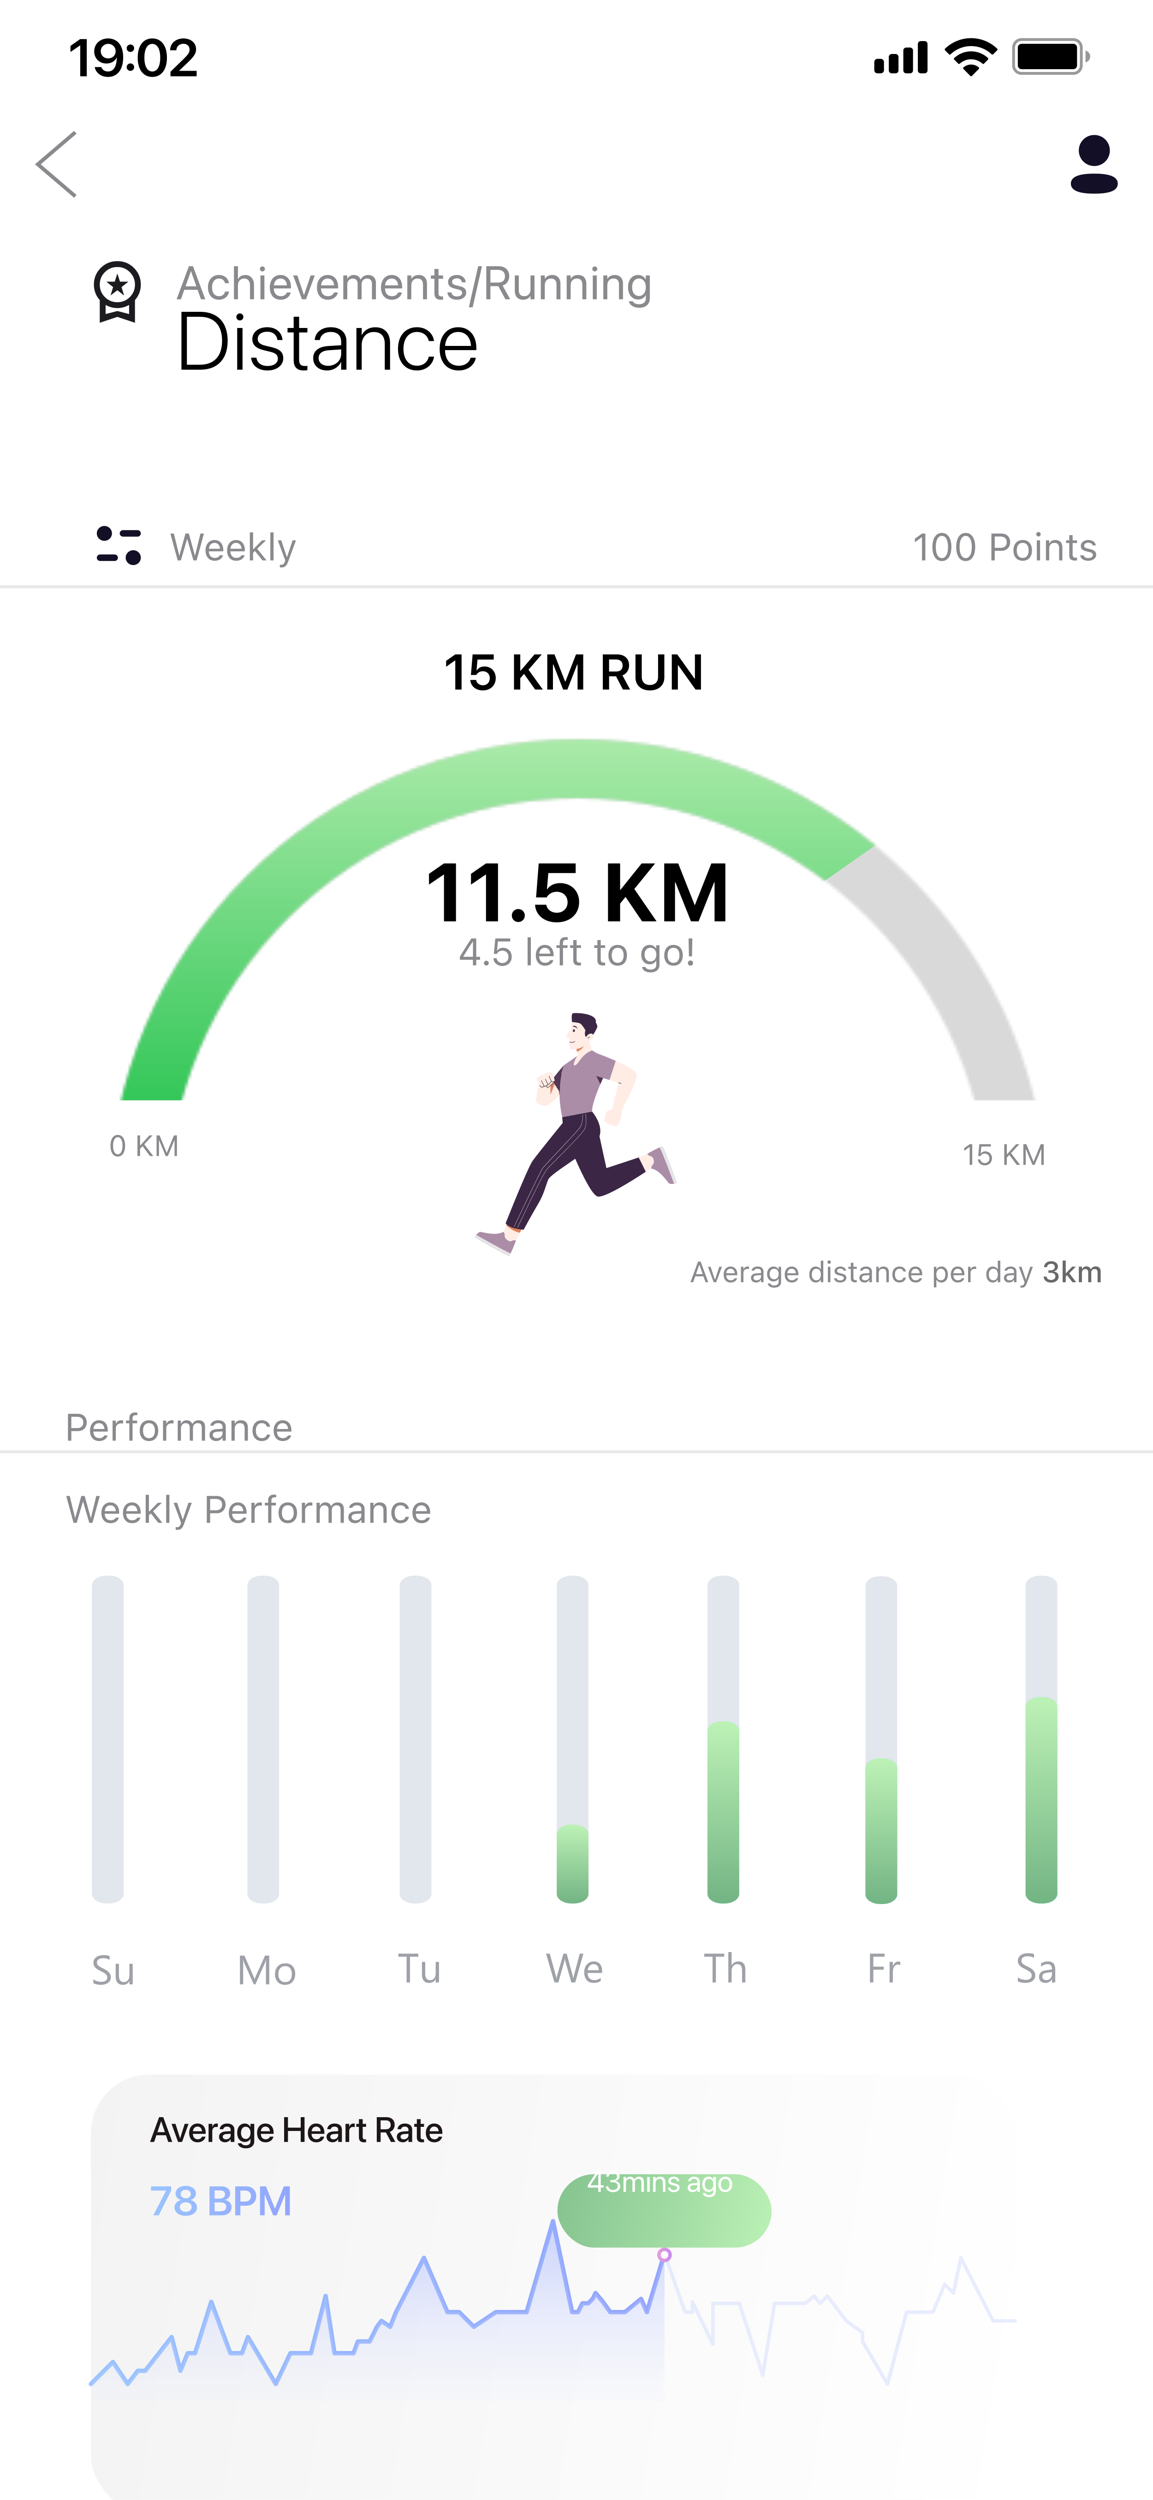 <svg width="393" height="852" viewBox="0 0 393 852" fill="none" xmlns="http://www.w3.org/2000/svg">
<g clip-path="url(#clip0_8_61)">
<rect width="393" height="852" fill="white"/>
<path d="M331 15.7C333.612 15.7 336.124 16.709 338.017 18.519C338.159 18.659 338.387 18.657 338.527 18.515L339.89 17.132C339.961 17.06 340.001 16.963 340 16.861C339.999 16.76 339.959 16.663 339.887 16.592C334.919 11.803 327.081 11.803 322.113 16.592C322.042 16.663 322.001 16.76 322 16.861C321.999 16.963 322.039 17.06 322.11 17.132L323.473 18.515C323.613 18.658 323.841 18.659 323.984 18.519C325.877 16.709 328.389 15.7 331 15.7ZM331 20.2C332.435 20.2 333.819 20.736 334.883 21.705C335.027 21.842 335.253 21.84 335.394 21.698L336.754 20.315C336.826 20.243 336.866 20.144 336.865 20.042C336.864 19.94 336.822 19.842 336.749 19.771C333.51 16.74 328.494 16.74 325.255 19.771C325.182 19.842 325.14 19.94 325.139 20.042C325.138 20.144 325.178 20.243 325.25 20.315L326.61 21.698C326.75 21.84 326.977 21.842 327.121 21.705C328.184 20.737 329.567 20.2 331 20.2ZM333.616 23.501C333.689 23.429 333.729 23.33 333.727 23.227C333.725 23.125 333.68 23.028 333.605 22.959C332.101 21.68 329.9 21.68 328.396 22.959C328.32 23.028 328.276 23.125 328.274 23.227C328.272 23.33 328.312 23.429 328.385 23.501L330.739 25.89C330.808 25.96 330.902 26 331 26C331.099 26 331.193 25.96 331.262 25.89L333.616 23.501Z" fill="black"/>
<path d="M346.923 16.205C346.923 15.497 347.497 14.923 348.205 14.923H365.833C366.541 14.923 367.115 15.497 367.115 16.205V22.295C367.115 23.003 366.541 23.577 365.833 23.577H348.205C347.497 23.577 346.923 23.003 346.923 22.295V16.205Z" fill="black"/>
<path opacity="0.4" fill-rule="evenodd" clip-rule="evenodd" d="M348.205 13.961H365.833C367.072 13.961 368.077 14.966 368.077 16.205V22.295C368.077 23.534 367.072 24.538 365.833 24.538H348.205C346.966 24.538 345.962 23.534 345.962 22.295V16.205C345.962 14.966 346.966 13.961 348.205 13.961ZM345 16.205C345 14.435 346.435 13 348.205 13H365.833C367.603 13 369.038 14.435 369.038 16.205V22.295C369.038 24.065 367.603 25.5 365.833 25.5H348.205C346.435 25.5 345 24.065 345 22.295V16.205ZM371.603 19.25C371.603 20.235 370.919 21.061 370 21.278V17.222C370.919 17.439 371.603 18.265 371.603 19.25Z" fill="black"/>
<path fill-rule="evenodd" clip-rule="evenodd" d="M313.85 14C313.298 14 312.85 14.448 312.85 15V24C312.85 24.552 313.298 25 313.85 25H315.15C315.702 25 316.15 24.552 316.15 24V15C316.15 14.448 315.702 14 315.15 14H313.85ZM307.9 17.2C307.9 16.648 308.348 16.2 308.9 16.2H310.2C310.752 16.2 311.2 16.648 311.2 17.2V24C311.2 24.552 310.752 25 310.2 25H308.9C308.348 25 307.9 24.552 307.9 24V17.2ZM303.95 18.4C303.398 18.4 302.95 18.848 302.95 19.4V24C302.95 24.552 303.398 25 303.95 25H305.25C305.802 25 306.25 24.552 306.25 24V19.4C306.25 18.848 305.802 18.4 305.25 18.4H303.95ZM299.1 25C298.492 25 298 24.508 298 23.9V21.15C298 20.543 298.492 20.05 299.1 20.05H300.2C300.808 20.05 301.3 20.543 301.3 21.15V23.9C301.3 24.508 300.808 25 300.2 25H299.1Z" fill="black"/>
<path d="M27.35 26H29.573V13.317H27.332L24.019 15.646V17.73L27.297 15.479H27.35V26ZM36.86 13.098C34.127 13.098 32.114 14.935 32.114 17.492V17.51C32.114 19.892 33.837 21.649 36.28 21.649C37.994 21.649 39.259 20.77 39.76 19.61H39.813C39.813 19.751 39.804 19.883 39.795 20.015C39.708 22.414 38.855 24.365 36.816 24.365C35.682 24.365 34.909 23.803 34.566 22.933L34.54 22.854H32.29L32.307 22.95C32.703 24.866 34.461 26.22 36.807 26.22C40.042 26.22 41.984 23.715 41.984 19.523V19.505C41.984 15.058 39.655 13.098 36.86 13.098ZM36.86 19.9C35.419 19.9 34.346 18.872 34.346 17.431V17.413C34.346 16.042 35.48 14.952 36.886 14.952C38.31 14.952 39.418 16.051 39.418 17.457V17.466C39.418 18.881 38.31 19.9 36.86 19.9ZM44.454 17.703C45.166 17.703 45.72 17.141 45.72 16.429C45.72 15.717 45.166 15.163 44.454 15.163C43.742 15.163 43.18 15.717 43.18 16.429C43.18 17.141 43.742 17.703 44.454 17.703ZM44.454 24.154C45.166 24.154 45.72 23.592 45.72 22.88C45.72 22.168 45.166 21.614 44.454 21.614C43.742 21.614 43.18 22.168 43.18 22.88C43.18 23.592 43.742 24.154 44.454 24.154ZM51.916 26.22C55.019 26.22 56.9 23.697 56.9 19.663V19.645C56.9 15.611 55.019 13.098 51.916 13.098C48.805 13.098 46.933 15.611 46.933 19.645V19.663C46.933 23.697 48.805 26.22 51.916 26.22ZM51.916 24.365C50.203 24.365 49.218 22.59 49.218 19.663V19.645C49.218 16.719 50.203 14.961 51.916 14.961C53.621 14.961 54.615 16.719 54.615 19.645V19.663C54.615 22.59 53.621 24.365 51.916 24.365ZM58.113 26H67.025V24.145H61.11V24.049L63.905 21.395C66.137 19.25 66.832 18.239 66.832 16.745V16.727C66.832 14.636 65.056 13.098 62.516 13.098C59.941 13.098 57.99 14.759 57.99 17.079V17.141H60.117V17.079C60.143 15.857 61.128 14.917 62.534 14.917C63.756 14.917 64.608 15.726 64.617 16.859V16.877C64.617 17.817 64.257 18.459 62.595 20.085L58.113 24.453V26Z" fill="black"/>
<path d="M61.846 126H68.244C74.15 126 77.596 122.377 77.596 116.143V116.115C77.596 109.881 74.137 106.271 68.244 106.271H61.846V126ZM63.705 124.305V107.967H68.135C72.988 107.967 75.695 110.879 75.695 116.129V116.156C75.695 121.379 72.988 124.305 68.135 124.305H63.705ZM81.76 109.211C82.417 109.211 82.95 108.678 82.95 108.008C82.95 107.338 82.417 106.818 81.76 106.818C81.091 106.818 80.557 107.338 80.557 108.008C80.557 108.678 81.091 109.211 81.76 109.211ZM80.844 126H82.663V111.781H80.844V126ZM91.175 126.26C94.293 126.26 96.548 124.551 96.548 122.131V122.117C96.548 120.121 95.468 119.014 92.638 118.33L90.492 117.824C88.619 117.373 87.853 116.648 87.853 115.514V115.5C87.853 114.051 89.138 113.053 91.066 113.053C93.048 113.053 94.306 114.133 94.538 115.787L94.552 115.883H96.288L96.275 115.732C96.043 113.285 94.101 111.521 91.066 111.521C88.099 111.521 86.007 113.203 86.007 115.568V115.582C86.007 117.551 87.293 118.727 89.972 119.369L92.119 119.889C94.019 120.34 94.703 121.01 94.703 122.24V122.254C94.703 123.744 93.335 124.729 91.189 124.729C89.043 124.729 87.716 123.662 87.429 122.021L87.402 121.898H85.597L85.611 122.021C85.884 124.537 87.949 126.26 91.175 126.26ZM103.584 126.26C104.022 126.26 104.487 126.205 104.774 126.15V124.674C104.569 124.701 104.281 124.742 103.953 124.742C102.627 124.742 101.957 124.209 101.957 122.637V113.299H104.774V111.781H101.957V107.939H100.098V111.781H98.006V113.299H100.098V122.664C100.098 125.152 101.246 126.26 103.584 126.26ZM111.468 126.26C113.573 126.26 115.446 125.098 116.226 123.402H116.28V126H118.085V116.266C118.085 113.354 116.048 111.521 112.794 111.521C109.581 111.521 107.558 113.271 107.284 115.719L107.27 115.883H109.02L109.048 115.746C109.349 114.133 110.702 113.135 112.767 113.135C114.981 113.135 116.28 114.379 116.28 116.43V117.66L111.851 117.934C108.583 118.152 106.751 119.615 106.751 122.035V122.062C106.751 124.578 108.665 126.26 111.468 126.26ZM108.597 122.062V122.035C108.597 120.477 109.841 119.506 112.069 119.369L116.28 119.082V120.654C116.28 122.924 114.325 124.674 111.837 124.674C109.909 124.674 108.597 123.621 108.597 122.062ZM121.484 126H123.289V117.578C123.289 114.926 124.943 113.148 127.418 113.148C129.838 113.148 131.15 114.557 131.15 117.195V126H132.955V116.895C132.955 113.559 131.095 111.535 127.951 111.535C125.654 111.535 124.054 112.67 123.343 114.201H123.289V111.781H121.484V126ZM142.123 126.26C145.227 126.26 147.51 124.305 147.934 121.652L147.948 121.543H146.157L146.129 121.652C145.705 123.43 144.243 124.646 142.123 124.646C139.362 124.646 137.516 122.486 137.516 118.904V118.891C137.516 115.363 139.334 113.135 142.11 113.135C144.325 113.135 145.733 114.461 146.129 116.129L146.157 116.238H147.934L147.92 116.115C147.565 113.668 145.418 111.521 142.11 111.521C138.213 111.521 135.657 114.393 135.657 118.863V118.877C135.657 123.402 138.172 126.26 142.123 126.26ZM156.323 126.26C159.4 126.26 161.669 124.496 162.161 122.062L162.189 121.926H160.398L160.37 122.049C159.905 123.594 158.456 124.646 156.364 124.646C153.562 124.646 151.743 122.719 151.689 119.328H162.366V118.617C162.366 114.365 159.974 111.521 156.173 111.521C152.372 111.521 149.857 114.461 149.857 118.918V118.932C149.857 123.43 152.331 126.26 156.323 126.26ZM156.159 113.135C158.593 113.135 160.343 114.789 160.548 117.893H151.716C151.935 114.871 153.739 113.135 156.159 113.135Z" fill="black"/>
<mask id="mask0_8_61" style="mask-type:alpha" maskUnits="userSpaceOnUse" x="28" y="87" width="24" height="24">
<rect x="28" y="87" width="24" height="24" fill="#D9D9D9"/>
</mask>
<g mask="url(#mask0_8_61)">
<path d="M37.675 100.7L38.55 97.85L36.25 96H39.1L40 93.2L40.9 96H43.75L41.425 97.85L42.3 100.7L40 98.925L37.675 100.7ZM34 110V102.275C33.367 101.575 32.875 100.775 32.525 99.875C32.175 98.975 32 98.017 32 97C32 94.767 32.775 92.875 34.325 91.325C35.875 89.775 37.767 89 40 89C42.233 89 44.125 89.775 45.675 91.325C47.225 92.875 48 94.767 48 97C48 98.017 47.825 98.975 47.475 99.875C47.125 100.775 46.633 101.575 46 102.275V110L40 108L34 110ZM40 103C41.667 103 43.083 102.417 44.25 101.25C45.417 100.083 46 98.667 46 97C46 95.333 45.417 93.917 44.25 92.75C43.083 91.583 41.667 91 40 91C38.333 91 36.917 91.583 35.75 92.75C34.583 93.917 34 95.333 34 97C34 98.667 34.583 100.083 35.75 101.25C36.917 102.417 38.333 103 40 103ZM36 107.025L40 106L44 107.025V103.925C43.417 104.258 42.788 104.521 42.113 104.712C41.438 104.904 40.733 105 40 105C39.267 105 38.562 104.904 37.887 104.712C37.212 104.521 36.583 104.258 36 103.925V107.025Z" fill="#1C1B1F"/>
</g>
<path d="M60.195 102H61.672L62.812 98.773H67.352L68.492 102H69.969L65.781 90.727H64.391L60.195 102ZM65.07 92.414H65.102L66.93 97.578H63.242L65.07 92.414ZM74.646 102.156C76.482 102.156 77.817 100.961 78.036 99.414L78.044 99.359H76.708L76.692 99.422C76.466 100.328 75.755 100.953 74.646 100.953C73.239 100.953 72.271 99.836 72.271 97.945V97.938C72.271 96.094 73.216 94.922 74.63 94.922C75.825 94.922 76.482 95.641 76.685 96.453L76.7 96.516H78.028L78.021 96.453C77.849 95.062 76.653 93.719 74.63 93.719C72.372 93.719 70.88 95.359 70.88 97.922V97.93C70.88 100.516 72.341 102.156 74.646 102.156ZM79.744 102H81.104V97.258C81.104 95.875 81.94 94.922 83.198 94.922C84.463 94.922 85.213 95.789 85.213 97.258V102H86.573V97.023C86.573 95.055 85.393 93.719 83.666 93.719C82.455 93.719 81.573 94.258 81.135 95.172H81.104V90.727H79.744V102ZM89.445 92.5C89.921 92.5 90.296 92.117 90.296 91.648C90.296 91.172 89.921 90.797 89.445 90.797C88.976 90.797 88.593 91.172 88.593 91.648C88.593 92.117 88.976 92.5 89.445 92.5ZM88.765 102H90.124V93.875H88.765V102ZM95.7 102.156C97.473 102.156 98.801 101.094 99.067 99.75L99.082 99.672H97.747L97.723 99.742C97.489 100.438 96.762 100.953 95.731 100.953C94.286 100.953 93.364 99.977 93.332 98.305H99.184V97.805C99.184 95.367 97.832 93.719 95.614 93.719C93.395 93.719 91.957 95.445 91.957 97.961V97.969C91.957 100.523 93.364 102.156 95.7 102.156ZM95.606 94.922C96.793 94.922 97.668 95.664 97.801 97.242H93.356C93.504 95.727 94.426 94.922 95.606 94.922ZM102.916 102H104.306L107.291 93.875H105.877L103.627 100.555H103.595L101.353 93.875H99.923L102.916 102ZM111.772 102.156C113.546 102.156 114.874 101.094 115.139 99.75L115.155 99.672H113.819L113.796 99.742C113.561 100.438 112.835 100.953 111.803 100.953C110.358 100.953 109.436 99.977 109.405 98.305H115.257V97.805C115.257 95.367 113.905 93.719 111.686 93.719C109.467 93.719 108.03 95.445 108.03 97.961V97.969C108.03 100.523 109.436 102.156 111.772 102.156ZM111.678 94.922C112.866 94.922 113.741 95.664 113.874 97.242H109.428C109.577 95.727 110.499 94.922 111.678 94.922ZM117.012 102H118.371V96.906C118.371 95.773 119.152 94.922 120.23 94.922C121.238 94.922 121.894 95.57 121.894 96.555V102H123.254V96.836C123.254 95.727 124.012 94.922 125.09 94.922C126.16 94.922 126.777 95.586 126.777 96.703V102H128.137V96.391C128.137 94.773 127.097 93.719 125.488 93.719C124.347 93.719 123.394 94.305 122.941 95.281H122.91C122.558 94.289 121.738 93.719 120.629 93.719C119.582 93.719 118.769 94.258 118.402 95.062H118.371V93.875H117.012V102ZM133.595 102.156C135.368 102.156 136.696 101.094 136.962 99.75L136.978 99.672H135.642L135.618 99.742C135.384 100.438 134.657 100.953 133.626 100.953C132.181 100.953 131.259 99.977 131.228 98.305H137.079V97.805C137.079 95.367 135.728 93.719 133.509 93.719C131.29 93.719 129.853 95.445 129.853 97.961V97.969C129.853 100.523 131.259 102.156 133.595 102.156ZM133.501 94.922C134.688 94.922 135.563 95.664 135.696 97.242H131.251C131.399 95.727 132.321 94.922 133.501 94.922ZM138.834 102H140.193V97.219C140.193 95.836 141.029 94.922 142.311 94.922C143.561 94.922 144.178 95.648 144.178 96.969V102H145.537V96.727C145.537 94.875 144.506 93.719 142.725 93.719C141.49 93.719 140.662 94.273 140.225 95.031H140.193V93.875H138.834V102ZM150.292 102.156C150.558 102.156 150.847 102.125 151.019 102.102V101C150.902 101.008 150.745 101.031 150.581 101.031C149.855 101.031 149.472 100.789 149.472 99.922V95H151.019V93.875H149.472V91.68H148.066V93.875H146.878V95H148.066V99.93C148.066 101.484 148.8 102.156 150.292 102.156ZM155.743 102.156C157.555 102.156 158.899 101.156 158.899 99.734V99.727C158.899 98.57 158.305 97.922 156.664 97.523L155.375 97.211C154.477 96.992 154.11 96.609 154.11 96.055V96.047C154.11 95.328 154.719 94.852 155.703 94.852C156.711 94.852 157.313 95.375 157.422 96.164L157.43 96.219H158.727L158.719 96.117C158.618 94.758 157.485 93.719 155.703 93.719C153.946 93.719 152.719 94.711 152.719 96.109V96.117C152.719 97.289 153.461 98 154.993 98.367L156.282 98.68C157.203 98.906 157.508 99.234 157.508 99.82V99.828C157.508 100.562 156.852 101.023 155.75 101.023C154.641 101.023 154.039 100.547 153.875 99.734L153.86 99.656H152.5L152.508 99.727C152.672 101.18 153.828 102.156 155.743 102.156ZM164.287 90.727H162.99L159.81 104.734H161.107L164.287 90.727ZM165.753 102H167.159V97.539H169.854L172.268 102H173.917L171.307 97.32C172.713 96.875 173.573 95.664 173.573 94.102V94.086C173.573 92.055 172.151 90.727 169.979 90.727H165.753V102ZM167.159 96.297V91.977H169.792C171.237 91.977 172.12 92.773 172.12 94.117V94.133C172.12 95.516 171.299 96.297 169.854 96.297H167.159ZM178.289 102.156C179.523 102.156 180.351 101.602 180.789 100.844H180.82V102H182.179V93.875H180.82V98.656C180.82 100.039 179.984 100.953 178.703 100.953C177.453 100.953 176.836 100.227 176.836 98.906V93.875H175.476V99.148C175.476 101 176.507 102.156 178.289 102.156ZM184.333 102H185.692V97.219C185.692 95.836 186.528 94.922 187.809 94.922C189.059 94.922 189.677 95.648 189.677 96.969V102H191.036V96.727C191.036 94.875 190.005 93.719 188.223 93.719C186.989 93.719 186.161 94.273 185.723 95.031H185.692V93.875H184.333V102ZM193.15 102H194.51V97.219C194.51 95.836 195.346 94.922 196.627 94.922C197.877 94.922 198.494 95.648 198.494 96.969V102H199.853V96.727C199.853 94.875 198.822 93.719 197.041 93.719C195.807 93.719 194.978 94.273 194.541 95.031H194.51V93.875H193.15V102ZM202.733 92.5C203.21 92.5 203.585 92.117 203.585 91.648C203.585 91.172 203.21 90.797 202.733 90.797C202.265 90.797 201.882 91.172 201.882 91.648C201.882 92.117 202.265 92.5 202.733 92.5ZM202.054 102H203.413V93.875H202.054V102ZM205.645 102H207.004V97.219C207.004 95.836 207.84 94.922 209.121 94.922C210.371 94.922 210.988 95.648 210.988 96.969V102H212.348V96.727C212.348 94.875 211.317 93.719 209.535 93.719C208.301 93.719 207.473 94.273 207.035 95.031H207.004V93.875H205.645V102ZM217.9 104.891C220.103 104.891 221.486 103.656 221.486 101.773V93.875H220.126V95.25H220.095C219.595 94.344 218.689 93.719 217.54 93.719C215.478 93.719 214.064 95.359 214.064 97.883V97.891C214.064 100.43 215.462 102.078 217.509 102.078C218.673 102.078 219.611 101.5 220.095 100.602H220.126V101.641C220.126 102.898 219.314 103.688 217.884 103.688C216.775 103.688 216.001 103.328 215.743 102.742L215.712 102.672H214.345L214.361 102.742C214.626 103.945 215.892 104.891 217.9 104.891ZM217.806 100.875C216.361 100.875 215.454 99.734 215.454 97.891V97.883C215.454 96.078 216.361 94.922 217.806 94.922C219.181 94.922 220.126 96.094 220.126 97.883V97.891C220.126 99.695 219.189 100.875 217.806 100.875Z" fill="#3C3C43" fill-opacity="0.6"/>
<path d="M0 200L393 200" stroke="#E8E8E8"/>
<path fill-rule="evenodd" clip-rule="evenodd" d="M38.158 181.784C38.158 183.184 37.004 184.319 35.579 184.319C34.155 184.319 33 183.184 33 181.784C33 180.385 34.155 179.25 35.579 179.25C37.004 179.25 38.158 180.385 38.158 181.784ZM46.87 180.674C47.493 180.674 48 181.172 48 181.784C48 182.397 47.493 182.895 46.87 182.895H41.938C41.314 182.895 40.807 182.397 40.807 181.784C40.807 181.172 41.314 180.674 41.938 180.674H46.87ZM34.131 188.968H39.062C39.687 188.968 40.193 189.466 40.193 190.079C40.193 190.692 39.687 191.19 39.062 191.19H34.131C33.507 191.19 33 190.692 33 190.079C33 189.466 33.507 188.968 34.131 188.968ZM45.421 192.583C46.846 192.583 48 191.449 48 190.049C48 188.649 46.846 187.515 45.421 187.515C43.997 187.515 42.842 188.649 42.842 190.049C42.842 191.449 43.997 192.583 45.421 192.583Z" fill="#130F26"/>
<path d="M60.566 191H61.645L63.752 183.77H63.829L65.936 191H67.015L69.51 181.84H68.316L66.495 189.286H66.418L64.368 181.84H63.213L61.163 189.286H61.086L59.265 181.84H58.071L60.566 191ZM73.19 191.121C74.802 191.121 75.779 190.207 76.014 189.28L76.027 189.229H74.922L74.897 189.286C74.713 189.699 74.142 190.137 73.215 190.137C71.996 190.137 71.216 189.312 71.184 187.896H76.109V187.464C76.109 185.42 74.98 184.037 73.12 184.037C71.26 184.037 70.054 185.484 70.054 187.598V187.604C70.054 189.75 71.234 191.121 73.19 191.121ZM73.113 185.021C74.123 185.021 74.872 185.662 74.986 187.014H71.203C71.323 185.712 72.098 185.021 73.113 185.021ZM80.538 191.121C82.151 191.121 83.128 190.207 83.363 189.28L83.376 189.229H82.271L82.246 189.286C82.062 189.699 81.49 190.137 80.564 190.137C79.345 190.137 78.564 189.312 78.532 187.896H83.458V187.464C83.458 185.42 82.328 184.037 80.469 184.037C78.609 184.037 77.403 185.484 77.403 187.598V187.604C77.403 189.75 78.583 191.121 80.538 191.121ZM80.462 185.021C81.471 185.021 82.221 185.662 82.335 187.014H78.552C78.672 185.712 79.447 185.021 80.462 185.021ZM85.158 191H86.262V188.404L86.903 187.782L89.468 191H90.858L87.678 187.033L90.661 184.157H89.322L86.364 187.147H86.262V181.44H85.158V191ZM92.138 191H93.243V181.44H92.138V191ZM95.869 193.399C97.081 193.399 97.646 192.955 98.211 191.419L100.883 184.157H99.722L97.849 189.788H97.748L95.869 184.157H94.688L97.221 191.006L97.094 191.413C96.846 192.2 96.466 192.485 95.837 192.485C95.685 192.485 95.513 192.479 95.38 192.454V193.361C95.532 193.387 95.723 193.399 95.869 193.399Z" fill="#3C3C43" fill-opacity="0.6"/>
<path d="M25.259 67.4L11.91 56L25.259 44.6L26.09 45.571L13.878 56L26.09 66.429" fill="#8A8A8E"/>
<path fill-rule="evenodd" clip-rule="evenodd" d="M378.294 51.291C378.294 54.228 375.939 56.583 373 56.583C370.062 56.583 367.706 54.228 367.706 51.291C367.706 48.354 370.062 46 373 46C375.939 46 378.294 48.354 378.294 51.291ZM373 66C368.662 66 365 65.295 365 62.575C365 59.854 368.685 59.174 373 59.174C377.339 59.174 381 59.879 381 62.599C381 65.32 377.315 66 373 66Z" fill="#130F26"/>
<path d="M314.263 191H315.405V181.84H314.269L311.832 183.592V184.798L314.161 183.11H314.263V191ZM321.04 191.216C323.065 191.216 324.284 189.369 324.284 186.423V186.411C324.284 183.465 323.065 181.625 321.04 181.625C319.015 181.625 317.809 183.465 317.809 186.411V186.423C317.809 189.369 319.015 191.216 321.04 191.216ZM321.04 190.219C319.726 190.219 318.958 188.759 318.958 186.423V186.411C318.958 184.075 319.726 182.627 321.04 182.627C322.354 182.627 323.135 184.075 323.135 186.411V186.423C323.135 188.759 322.354 190.219 321.04 190.219ZM329.151 191.216C331.176 191.216 332.394 189.369 332.394 186.423V186.411C332.394 183.465 331.176 181.625 329.151 181.625C327.126 181.625 325.92 183.465 325.92 186.411V186.423C325.92 189.369 327.126 191.216 329.151 191.216ZM329.151 190.219C327.837 190.219 327.069 188.759 327.069 186.423V186.411C327.069 184.075 327.837 182.627 329.151 182.627C330.465 182.627 331.245 184.075 331.245 186.411V186.423C331.245 188.759 330.465 190.219 329.151 190.219ZM337.919 191H339.062V187.731H341.373C343.093 187.731 344.312 186.519 344.312 184.779V184.767C344.312 183.027 343.093 181.84 341.373 181.84H337.919V191ZM341.081 182.856C342.388 182.856 343.144 183.573 343.144 184.779V184.792C343.144 185.998 342.388 186.715 341.081 186.715H339.062V182.856H341.081ZM348.588 191.121C350.537 191.121 351.743 189.775 351.743 187.585V187.572C351.743 185.376 350.537 184.037 348.588 184.037C346.639 184.037 345.433 185.376 345.433 187.572V187.585C345.433 189.775 346.639 191.121 348.588 191.121ZM348.588 190.143C347.293 190.143 346.563 189.197 346.563 187.585V187.572C346.563 185.954 347.293 185.014 348.588 185.014C349.883 185.014 350.613 185.954 350.613 187.572V187.585C350.613 189.197 349.883 190.143 348.588 190.143ZM353.963 182.837C354.382 182.837 354.724 182.494 354.724 182.075C354.724 181.656 354.382 181.313 353.963 181.313C353.544 181.313 353.201 181.656 353.201 182.075C353.201 182.494 353.544 182.837 353.963 182.837ZM353.404 191H354.509V184.157H353.404V191ZM356.513 191H357.617V186.95C357.617 185.75 358.309 185.014 359.401 185.014C360.493 185.014 361 185.604 361 186.836V191H362.105V186.569C362.105 184.944 361.248 184.037 359.712 184.037C358.703 184.037 358.061 184.462 357.719 185.186H357.617V184.157H356.513V191ZM366.458 191.051C366.673 191.051 366.883 191.025 367.099 190.987V190.048C366.896 190.067 366.788 190.073 366.591 190.073C365.88 190.073 365.601 189.75 365.601 188.943V185.071H367.099V184.157H365.601V182.386H364.458V184.157H363.379V185.071H364.458V189.223C364.458 190.53 365.048 191.051 366.458 191.051ZM370.893 191.121C372.448 191.121 373.635 190.276 373.635 189.058V189.045C373.635 188.067 373.013 187.509 371.724 187.198L370.671 186.944C369.864 186.747 369.522 186.455 369.522 185.992V185.979C369.522 185.376 370.118 184.957 370.931 184.957C371.756 184.957 372.289 185.332 372.435 185.871H373.521C373.368 184.754 372.372 184.037 370.937 184.037C369.484 184.037 368.392 184.894 368.392 186.03V186.036C368.392 187.02 368.969 187.579 370.252 187.883L371.312 188.137C372.156 188.34 372.505 188.664 372.505 189.127V189.14C372.505 189.762 371.851 190.2 370.931 190.2C370.055 190.2 369.509 189.826 369.325 189.254H368.195C368.322 190.384 369.369 191.121 370.893 191.121Z" fill="#3C3C43" fill-opacity="0.6"/>
<mask id="mask1_8_61" style="mask-type:alpha" maskUnits="userSpaceOnUse" x="37" y="252" width="320" height="320">
<circle cx="197" cy="412" r="150" stroke="black" stroke-width="20"/>
</mask>
<g mask="url(#mask1_8_61)">
<rect x="-46" y="238" width="479" height="137" fill="#D9D9D9"/>
</g>
<mask id="mask2_8_61" style="mask-type:alpha" maskUnits="userSpaceOnUse" x="37" y="252" width="320" height="320">
<circle cx="197" cy="412" r="150" stroke="black" stroke-width="20"/>
</mask>
<g mask="url(#mask2_8_61)">
<path d="M-46 238H433V375L312 278.5L275 304.5L105.5 375H-46V238Z" fill="url(#paint0_linear_8_61)"/>
</g>
<path d="M155.184 235H157.325V223.022H155.192L152.062 225.222V227.239L155.042 225.13H155.184V235ZM164.571 235.299C167.16 235.299 168.978 233.597 168.978 231.107V231.09C168.978 228.799 167.36 227.139 165.127 227.139C163.998 227.139 163.068 227.621 162.57 228.426H162.429L162.761 224.782H168.281V223.022H161.092L160.511 230.036H162.346C162.487 229.771 162.686 229.538 162.902 229.355C163.342 228.957 163.923 228.758 164.595 228.758C165.965 228.758 166.945 229.737 166.945 231.132V231.148C166.945 232.56 165.982 233.547 164.579 233.547C163.35 233.547 162.446 232.767 162.288 231.788L162.28 231.729H160.304L160.312 231.837C160.47 233.805 162.122 235.299 164.571 235.299ZM175.193 235H177.335V231.148L178.613 229.663L182.398 235H185.013L180.14 228.243L184.656 223.022H182.199L177.476 228.559H177.335V223.022H175.193V235ZM186.539 235H188.473V226.483H188.614L191.934 235H193.395L196.716 226.483H196.865V235H198.791V223.022H196.334L192.74 232.236H192.598L188.996 223.022H186.539V235ZM205.462 235H207.604V230.493H209.978L212.327 235H214.776L212.161 230.169C213.58 229.654 214.419 228.343 214.419 226.757V226.741C214.419 224.458 212.875 223.022 210.302 223.022H205.462V235ZM207.604 228.849V224.757H210.036C211.397 224.757 212.219 225.537 212.219 226.791V226.807C212.219 228.094 211.43 228.849 210.077 228.849H207.604ZM221.523 235.299C224.569 235.299 226.445 233.514 226.445 230.875V223.022H224.304V230.7C224.304 232.352 223.308 233.448 221.531 233.448C219.747 233.448 218.742 232.352 218.742 230.7V223.022H216.601V230.875C216.601 233.514 218.493 235.299 221.523 235.299ZM228.984 235H231.051V226.749H231.184L237.069 235H238.92V223.022H236.861V231.273H236.729L230.843 223.022H228.984V235Z" fill="black"/>
<path d="M40.145 394.166C41.702 394.166 42.64 392.745 42.64 390.479V390.47C42.64 388.204 41.702 386.788 40.145 386.788C38.587 386.788 37.659 388.204 37.659 390.47V390.479C37.659 392.745 38.587 394.166 40.145 394.166ZM40.145 393.399C39.134 393.399 38.543 392.276 38.543 390.479V390.47C38.543 388.673 39.134 387.56 40.145 387.56C41.155 387.56 41.756 388.673 41.756 390.47V390.479C41.756 392.276 41.155 393.399 40.145 393.399ZM46.854 394H47.733V391.539L48.577 390.606L51.121 394H52.259L49.183 389.996L52 386.954H50.897L47.811 390.377H47.733V386.954H46.854V394ZM53.368 394H54.188V388.619H54.242L56.468 394H57.21L59.437 388.619H59.491V394H60.311V386.954H59.29L56.878 392.833H56.8L54.388 386.954H53.368V394Z" fill="#3C3C43" fill-opacity="0.6"/>
<path d="M330.51 397H331.389V389.954H330.515L328.64 391.302V392.229L330.432 390.931H330.51V397ZM335.661 397.166C337.092 397.166 338.112 396.175 338.112 394.754V394.744C338.112 393.382 337.16 392.391 335.837 392.391C335.197 392.391 334.646 392.649 334.333 393.123H334.255L334.494 390.74H337.722V389.954H333.801L333.43 394.002H334.192C334.279 393.836 334.392 393.699 334.514 393.582C334.817 393.294 335.217 393.152 335.686 393.152C336.599 393.152 337.253 393.821 337.253 394.759V394.769C337.253 395.721 336.609 396.39 335.671 396.39C334.846 396.39 334.235 395.853 334.152 395.179L334.148 395.14H333.303L333.308 395.193C333.41 396.321 334.348 397.166 335.661 397.166ZM342.297 397H343.176V394.539L344.021 393.606L346.565 397H347.703L344.626 392.996L347.444 389.954H346.34L343.254 393.377H343.176V389.954H342.297V397ZM348.811 397H349.631V391.619H349.685L351.912 397H352.654L354.88 391.619H354.934V397H355.754V389.954H354.734L352.322 395.833H352.244L349.832 389.954H348.811V397Z" fill="#3C3C43" fill-opacity="0.6"/>
<g clip-path="url(#clip1_8_61)">
<path d="M188.129 368.09L183.726 369.498C183.726 369.498 182.386 374.671 182.804 375.593C183.222 376.515 185.577 377.215 186.695 376.66C187.813 376.106 191.602 372.477 191.602 372.477L188.129 368.09Z" fill="#FFEDE5"/>
<path d="M192.165 363.096C192.165 363.096 189.349 366.288 188.129 368.09L191.269 372.998L194.555 370.045C194.555 370.045 194.008 361.875 192.165 363.096Z" fill="#543753"/>
<path d="M187.625 368.252V373.169L189.042 369.515L188.129 368.09L187.625 368.252Z" fill="#E0855C"/>
<path d="M187.412 365.401C187.796 365.494 187.915 365.23 188.231 365.734C188.547 366.237 189.212 368.209 189.033 368.508C188.854 368.807 186.866 370.727 186.721 370.727C186.576 370.727 186.209 370.19 186.285 370.002C186.285 370.002 185.816 370.284 185.509 370.232C185.509 370.232 184.826 370.591 184.553 370.523C184.28 370.454 182.684 368.098 183.06 367.475C183.435 366.852 183.674 367.176 183.896 366.929C184.118 366.681 184.493 366.271 184.946 366.314C185.398 366.357 185.603 365.657 186.26 365.759C186.917 365.862 186.558 365.187 187.412 365.401Z" fill="#FFEDE5"/>
<path d="M186.277 370.087C186.243 370.087 186.218 370.07 186.201 370.045C186.175 370.002 186.192 369.951 186.235 369.934C186.243 369.934 187.011 369.524 187.216 369.225L187.233 369.208C187.242 369.208 187.677 368.815 187.822 368.516L187.079 366.835C187.062 366.792 187.079 366.741 187.122 366.724C187.165 366.707 187.216 366.724 187.233 366.766L188.001 368.516L187.984 368.551C187.856 368.875 187.412 369.276 187.344 369.336C187.105 369.669 186.337 370.07 186.303 370.087C186.303 370.079 186.294 370.087 186.277 370.087Z" fill="#472938"/>
<path d="M185.501 370.318C185.467 370.318 185.441 370.301 185.424 370.266L184.477 368.337C184.46 368.295 184.477 368.243 184.519 368.226C184.562 368.209 184.613 368.226 184.63 368.269L185.578 370.198C185.595 370.241 185.578 370.292 185.535 370.309C185.526 370.318 185.518 370.318 185.501 370.318Z" fill="#472938"/>
<path d="M186.78 369.788C186.746 369.788 186.721 369.771 186.704 369.737L185.816 367.825C185.799 367.782 185.816 367.731 185.859 367.714C185.901 367.697 185.953 367.714 185.97 367.757L186.857 369.669C186.874 369.712 186.857 369.763 186.815 369.78C186.806 369.788 186.789 369.788 186.78 369.788Z" fill="#472938"/>
<path d="M186.712 370.813C186.576 370.813 186.422 370.599 186.362 370.514C186.32 370.454 186.226 370.301 186.192 370.147C186.029 370.224 185.748 370.343 185.517 370.326C185.381 370.395 184.801 370.676 184.528 370.608C184.374 370.574 184.092 370.198 183.939 369.976C183.913 369.934 183.922 369.882 183.956 369.857C183.99 369.831 184.05 369.84 184.075 369.874C184.34 370.258 184.519 370.42 184.562 370.437C184.741 370.48 185.202 370.284 185.458 370.156L185.483 370.147H185.509C185.79 370.19 186.226 369.925 186.234 369.925L186.456 369.797L186.362 370.036C186.354 370.062 186.354 370.147 186.439 370.309C186.541 370.497 186.661 370.616 186.712 370.642C186.925 370.523 188.316 369.208 188.811 368.679C188.35 368.79 187.907 368.593 187.89 368.585C187.847 368.568 187.83 368.516 187.847 368.474C187.864 368.431 187.915 368.414 187.958 368.431C187.966 368.431 188.521 368.679 188.99 368.431C189.05 368.397 189.093 368.414 189.11 368.44C189.136 368.457 189.153 368.499 189.136 368.542C189.076 368.696 186.917 370.813 186.712 370.813Z" fill="#472938"/>
<path d="M201.816 357.965L206.091 360.654V366.229C206.091 366.229 201.645 375.482 201.816 378.82L191.636 380.724C191.636 380.724 189.195 370.924 192.165 363.087L196.705 359.894L201.816 357.965Z" fill="#AB8DA8"/>
<path d="M190.697 372.853C190.655 372.853 190.612 372.819 190.612 372.768C190.578 370.403 190.765 368.201 191.184 366.203C191.192 366.16 191.235 366.126 191.286 366.135C191.329 366.143 191.363 366.186 191.354 366.237C190.945 368.218 190.748 370.412 190.791 372.759C190.783 372.81 190.748 372.853 190.697 372.853Z" fill="#472938"/>
<path d="M206.091 366.237L202.755 365.734L204.624 369.515L206.091 366.237Z" fill="#543753"/>
<path d="M200.707 354.542L201.816 357.965C200.63 358.426 199.563 359.143 198.693 360.074C197.234 361.627 196.67 363.096 195.792 363.096C194.913 363.096 196.713 359.903 196.713 359.903L196.483 356.915L200.707 354.542Z" fill="#FFEDE5"/>
<path d="M196.594 358.435C196.594 358.435 198.548 358.144 199.546 355.336L196.474 356.915L196.594 358.435Z" fill="#E0855C"/>
<path d="M195.143 347.55C195.143 347.55 193.257 356.753 194.239 357.385C195.22 358.016 199.094 357.47 200.536 354.909C201.978 352.348 200.169 347.55 195.143 347.55Z" fill="#FFEDE5"/>
<path d="M194.537 350.82C194.537 350.82 192.762 353.116 192.941 353.338C193.121 353.56 194.093 353.876 194.093 353.876L194.537 350.82Z" fill="#FFEDE5"/>
<path d="M199.862 353.518C199.862 353.518 198.975 353.074 199.546 351.136C199.546 351.136 198.394 349.096 197.643 348.763C196.892 348.43 194.981 348.327 194.981 348.327C194.981 348.327 194.597 345.638 195.237 345.356C195.877 345.075 201.799 345.237 202.917 347.328C203.292 348.037 203.053 348.464 203.053 348.464C203.053 348.464 203.685 349.3 203.574 350.017C203.463 350.735 201.722 353.389 201.722 353.389L199.862 353.518Z" fill="#3B2645"/>
<path d="M201.633 354.217C202.226 353.624 202.394 352.829 202.007 352.443C201.621 352.056 200.826 352.223 200.233 352.817C199.64 353.41 199.473 354.205 199.859 354.592C200.246 354.978 201.04 354.811 201.633 354.217Z" fill="#FFEDE5"/>
<path d="M194.99 355.353C194.588 355.353 194.23 355.242 194.204 355.233C194.162 355.216 194.136 355.174 194.153 355.122C194.17 355.08 194.213 355.054 194.264 355.071C194.273 355.071 195.433 355.447 195.834 354.832C195.86 354.789 195.911 354.781 195.954 354.807C195.996 354.832 196.005 354.883 195.979 354.926C195.749 355.259 195.356 355.353 194.99 355.353Z" fill="#472938"/>
<path d="M200.314 353.91C200.289 353.91 200.254 353.893 200.246 353.868C200.22 353.825 200.229 353.774 200.271 353.748L200.963 353.313C201.005 353.287 201.057 353.296 201.082 353.338C201.108 353.381 201.099 353.432 201.057 353.458L200.365 353.893C200.348 353.902 200.331 353.91 200.314 353.91Z" fill="#472938"/>
<path d="M195.715 350.828C195.894 350.871 196.005 351.05 195.962 351.221L195.911 351.452C195.868 351.631 195.689 351.742 195.518 351.699C195.339 351.657 195.228 351.477 195.271 351.307L195.322 351.076C195.365 350.897 195.535 350.786 195.715 350.828Z" fill="#3B2645"/>
<path d="M195.356 349.932C195.356 349.932 196.483 349.855 196.773 350.777C196.773 350.777 196.739 349.813 196.031 349.667C195.322 349.522 195.092 349.889 195.356 349.932Z" fill="#3B2645"/>
<path d="M203.335 358.921C199.504 358.272 202.047 366.357 202.047 366.357L207.781 368.09L209.906 361.559C206.57 360.091 203.335 358.921 203.335 358.921Z" fill="#AB8DA8"/>
<path d="M208.677 378.026C208.677 378.026 206.655 378.735 206.458 379.051C206.262 379.367 206.45 380.485 206.45 380.485C206.237 380.826 206.066 381.185 205.946 381.569C205.776 382.141 206.202 381.97 206.706 382.551C207.209 383.131 207.619 382.986 207.909 383.251C208.199 383.515 208.788 383.43 209.018 383.541C209.249 383.652 209.684 384.028 209.949 384.011C210.213 383.993 210.836 383.089 211.348 381.953C211.86 380.818 211.766 379.896 211.997 378.53C212.227 377.164 217.612 368.38 216.98 365.998C216.664 364.812 213.234 363.036 209.897 361.559L207.773 368.09L210.81 369.012L208.677 378.026Z" fill="#FFEDE5"/>
<path d="M211.724 369.336C211.715 369.336 211.707 369.336 211.698 369.336L210.785 369.088C210.742 369.08 210.708 369.029 210.725 368.986C210.734 368.943 210.785 368.918 210.828 368.926L211.741 369.174C211.783 369.182 211.817 369.234 211.8 369.276C211.8 369.31 211.766 369.336 211.724 369.336Z" fill="#472938"/>
<path d="M218.661 399.923L221.981 398.258C221.981 398.258 221.904 397.609 222.569 396.875C223.235 396.141 222.74 394.442 222.117 394.169C221.494 393.896 221.187 394.084 220.649 393.205L215.845 395.287L218.661 399.923Z" fill="#FFEDE5"/>
<path d="M222.109 394.169C222.732 394.442 223.218 396.141 222.561 396.875C221.904 397.609 221.972 398.258 221.972 398.258C224.814 398.642 227.485 402.808 227.988 403.278C228.492 403.747 230.531 403.414 230.591 403.064C230.651 402.714 226.222 391.028 225.812 390.772C225.403 390.515 220.641 393.205 220.641 393.205C221.179 394.084 221.486 393.896 222.109 394.169Z" fill="#AB8DA8"/>
<path d="M230.591 403.064C230.642 402.714 226.222 391.028 225.812 390.772C225.71 390.703 225.334 390.823 224.839 391.036C226.017 393.375 229.021 401.434 229.763 403.431C230.207 403.346 230.565 403.21 230.591 403.064Z" fill="#E5E5E5"/>
<path d="M193.07 387.579C193.07 387.579 200.682 407.555 203.89 407.819C207.099 408.084 220.12 399.334 220.12 399.334L217.697 394.476L206.698 398.105L203.958 385.564L193.07 387.579Z" fill="#3B2645"/>
<g opacity="0.5">
<path opacity="0.5" d="M203.958 385.573L193.07 387.579C193.07 387.579 195.024 392.701 197.362 397.789L204.863 389.756L203.958 385.573Z" fill="#3B2645"/>
</g>
<path d="M173.067 416.39L171.6 419.796C171.6 419.796 172.077 420.249 172.043 421.23C172.009 422.212 173.477 423.202 174.134 423.006C174.791 422.81 174.902 422.468 175.883 422.801L178.221 418.106L173.067 416.39Z" fill="#FFEDE5"/>
<path d="M172.556 417.577C172.556 417.577 174.57 419.685 177.206 420.129L178.213 418.106L173.068 416.382L172.556 417.577Z" fill="#E0855C"/>
<path d="M201.816 378.829C201.816 378.829 206.271 383.993 203.95 388.091C201.629 392.189 187.796 399.718 186.857 402.031C185.919 404.345 185.39 407.017 183.47 410.227C181.55 413.436 178.486 419.096 178.486 419.096C178.486 419.096 173.853 418.917 172.342 416.911C172.342 416.911 179.817 397.985 181.601 395.535C183.384 393.085 191.798 382.704 191.798 382.704L191.628 380.732L201.816 378.829Z" fill="#3B2645"/>
<path d="M176.379 418.422C176.37 418.422 176.37 418.422 176.362 418.422C176.344 418.413 176.327 418.388 176.344 418.362C176.43 418.183 184.664 400.631 186.311 398.583C186.917 397.823 188.701 396.039 190.757 393.973C194.282 390.439 198.659 386.042 199.248 384.693C200.17 382.593 199.555 379.64 199.547 379.606C199.538 379.58 199.555 379.563 199.581 379.554C199.606 379.546 199.623 379.563 199.632 379.589C199.64 379.614 200.255 382.602 199.325 384.728C198.727 386.085 194.341 390.49 190.817 394.033C188.76 396.098 186.986 397.874 186.38 398.634C184.741 400.674 176.507 418.217 176.43 418.396C176.413 418.413 176.396 418.422 176.379 418.422Z" fill="white"/>
<path d="M175.209 418.157C175.201 418.157 175.201 418.157 175.192 418.157C175.175 418.149 175.158 418.123 175.175 418.097C175.26 417.918 183.802 399.838 184.792 398.318C185.296 397.541 188.299 394.366 191.201 391.301C194.068 388.27 197.037 385.129 197.609 384.292C198.753 382.619 198.514 379.904 198.514 379.879C198.514 379.853 198.531 379.836 198.556 379.836C198.582 379.836 198.599 379.853 198.599 379.879C198.599 379.904 198.847 382.653 197.677 384.352C197.097 385.197 194.128 388.339 191.26 391.378C188.359 394.442 185.364 397.618 184.86 398.386C183.879 399.906 175.329 417.978 175.243 418.157C175.243 418.149 175.226 418.157 175.209 418.157Z" fill="white"/>
<path d="M174.126 423.015C173.477 423.202 172.001 422.221 172.035 421.239C172.069 420.257 171.591 419.805 171.591 419.805C169.168 421.341 164.449 419.873 163.758 419.839C163.066 419.805 161.718 421.376 161.906 421.674C162.094 421.973 172.991 428.068 173.477 428.009C173.964 427.949 175.866 422.818 175.866 422.818C174.894 422.477 174.783 422.827 174.126 423.015Z" fill="#AB8DA8"/>
<path d="M161.914 421.674C162.093 421.973 172.999 428.068 173.485 428.009C173.605 427.991 173.818 427.667 174.057 427.18C171.651 426.148 164.158 421.913 162.315 420.863C162.025 421.205 161.837 421.546 161.914 421.674Z" fill="#E5E5E5"/>
<g opacity="0.5">
<path opacity="0.5" d="M191.798 382.704C191.798 382.704 196.859 382.073 196.807 382.09C196.756 382.107 191.73 381.868 191.73 381.868L191.798 382.704Z" fill="#3B2645"/>
</g>
</g>
<path d="M161.205 329H162.322V327.102H163.624V326.08H162.322V319.84H160.666C159.383 321.751 157.98 323.985 156.743 326.061V327.102H161.205V329ZM157.911 326.086V326.01C158.907 324.328 160.107 322.437 161.135 320.9H161.211V326.086H157.911ZM165.774 329.063C166.231 329.063 166.599 328.689 166.599 328.238C166.599 327.781 166.231 327.413 165.774 327.413C165.323 327.413 164.948 327.781 164.948 328.238C164.948 328.689 165.323 329.063 165.774 329.063ZM171.237 329.216C173.097 329.216 174.424 327.927 174.424 326.08V326.067C174.424 324.296 173.186 323.008 171.466 323.008C170.634 323.008 169.917 323.344 169.511 323.96H169.409L169.72 320.862H173.916V319.84H168.819L168.336 325.103H169.326C169.441 324.887 169.587 324.709 169.745 324.557C170.139 324.182 170.659 323.998 171.269 323.998C172.456 323.998 173.306 324.868 173.306 326.086V326.099C173.306 327.337 172.469 328.207 171.25 328.207C170.177 328.207 169.384 327.508 169.276 326.632L169.269 326.582H168.171L168.177 326.651C168.311 328.118 169.53 329.216 171.237 329.216ZM179.834 329H180.939V319.44H179.834V329ZM185.774 329.121C187.386 329.121 188.364 328.207 188.599 327.28L188.611 327.229H187.507L187.482 327.286C187.298 327.699 186.726 328.137 185.799 328.137C184.581 328.137 183.8 327.312 183.768 325.896H188.694V325.464C188.694 323.42 187.564 322.037 185.704 322.037C183.844 322.037 182.638 323.484 182.638 325.598V325.604C182.638 327.75 183.819 329.121 185.774 329.121ZM185.698 323.021C186.707 323.021 187.456 323.662 187.57 325.014H183.787C183.908 323.712 184.682 323.021 185.698 323.021ZM190.787 329H191.891V323.071H193.447V322.157H191.891V321.427C191.891 320.678 192.209 320.291 192.996 320.291C193.193 320.291 193.377 320.297 193.51 320.323V319.44C193.282 319.396 193.04 319.377 192.774 319.377C191.472 319.377 190.787 320.031 190.787 321.396V322.157H189.651V323.071H190.787V329ZM197.393 329.051C197.609 329.051 197.818 329.025 198.034 328.987V328.048C197.831 328.067 197.723 328.073 197.526 328.073C196.815 328.073 196.536 327.75 196.536 326.943V323.071H198.034V322.157H196.536V320.386H195.393V322.157H194.314V323.071H195.393V327.223C195.393 328.53 195.984 329.051 197.393 329.051ZM205.616 329.051C205.832 329.051 206.041 329.025 206.257 328.987V328.048C206.054 328.067 205.946 328.073 205.749 328.073C205.038 328.073 204.759 327.75 204.759 326.943V323.071H206.257V322.157H204.759V320.386H203.616V322.157H202.537V323.071H203.616V327.223C203.616 328.53 204.207 329.051 205.616 329.051ZM210.54 329.121C212.489 329.121 213.695 327.775 213.695 325.585V325.572C213.695 323.376 212.489 322.037 210.54 322.037C208.591 322.037 207.385 323.376 207.385 325.572V325.585C207.385 327.775 208.591 329.121 210.54 329.121ZM210.54 328.143C209.245 328.143 208.515 327.197 208.515 325.585V325.572C208.515 323.954 209.245 323.014 210.54 323.014C211.835 323.014 212.565 323.954 212.565 325.572V325.585C212.565 327.197 211.835 328.143 210.54 328.143ZM221.727 331.412C223.593 331.412 224.774 330.435 224.774 328.905V322.157H223.669V323.287H223.593C223.174 322.513 222.425 322.037 221.46 322.037C219.67 322.037 218.566 323.427 218.566 325.344V325.356C218.566 327.273 219.664 328.645 221.435 328.645C222.375 328.645 223.149 328.219 223.581 327.464H223.682V328.848C223.682 329.857 222.952 330.435 221.727 330.435C220.743 330.435 220.134 330.066 220.013 329.546L220.007 329.54H218.864L218.852 329.546C219.023 330.669 220.077 331.412 221.727 331.412ZM221.676 327.667C220.407 327.667 219.696 326.715 219.696 325.356V325.344C219.696 323.985 220.407 323.014 221.676 323.014C222.939 323.014 223.708 323.985 223.708 325.344V325.356C223.708 326.715 222.946 327.667 221.676 327.667ZM229.565 329.121C231.513 329.121 232.719 327.775 232.719 325.585V325.572C232.719 323.376 231.513 322.037 229.565 322.037C227.616 322.037 226.41 323.376 226.41 325.572V325.585C226.41 327.775 227.616 329.121 229.565 329.121ZM229.565 328.143C228.27 328.143 227.54 327.197 227.54 325.585V325.572C227.54 323.954 228.27 323.014 229.565 323.014C230.86 323.014 231.59 323.954 231.59 325.572V325.585C231.59 327.197 230.86 328.143 229.565 328.143ZM234.819 325.953H235.872L235.98 319.834H234.711L234.819 325.953ZM235.352 329.114C235.866 329.114 236.228 328.746 236.228 328.232C236.228 327.711 235.866 327.343 235.352 327.343C234.838 327.343 234.47 327.711 234.47 328.232C234.47 328.746 234.838 329.114 235.352 329.114Z" fill="#3C3C43" fill-opacity="0.6"/>
<path d="M151.33 314H155.418V294.271H151.316L146.217 297.812V301.477L151.248 298.059H151.33V314ZM165.653 314H169.741V294.271H165.64L160.54 297.812V301.477L165.571 298.059H165.653V314ZM176.668 314.232C177.898 314.232 178.883 313.248 178.883 312.018C178.883 310.773 177.898 309.803 176.668 309.803C175.424 309.803 174.453 310.773 174.453 312.018C174.453 313.248 175.424 314.232 176.668 314.232ZM189.774 314.342C194.286 314.342 197.403 311.539 197.403 307.41V307.383C197.403 303.664 194.696 300.971 190.95 300.971C188.954 300.971 187.327 301.777 186.506 303.104H186.424L186.903 297.553H196.214V294.271H183.622L182.719 305.852H186.315C186.548 305.441 186.862 305.059 187.258 304.758C187.928 304.225 188.79 303.924 189.801 303.924C191.934 303.924 193.452 305.387 193.465 307.465V307.492C193.465 309.598 191.948 311.074 189.788 311.074C187.887 311.074 186.506 309.926 186.219 308.436L186.192 308.34H182.378L182.391 308.545C182.637 311.84 185.481 314.342 189.774 314.342ZM207.237 314H211.366V307.957L213.211 305.674L218.858 314H223.793L216.219 302.98L223.287 294.271H218.694L211.461 303.295H211.366V294.271H207.237V314ZM226.4 314H230.077V300.656H230.187L235.519 314H238.116L243.435 300.656H243.558V314H247.236V294.271H242.464L236.859 308.449H236.777L231.171 294.271H226.4V314Z" fill="black"/>
<path d="M235.337 437H236.26L236.968 434.983H239.771L240.479 437H241.401L238.804 429.954H237.935L235.337 437ZM238.33 431.092H238.408L239.512 434.236H237.227L238.33 431.092ZM243.257 437H244.116L246.065 431.736H245.166L243.726 436.072H243.648L242.207 431.736H241.309L243.257 437ZM249.063 437.093C250.303 437.093 251.055 436.39 251.236 435.677L251.245 435.638H250.396L250.376 435.682C250.235 435.999 249.795 436.336 249.082 436.336C248.145 436.336 247.544 435.701 247.52 434.612H251.309V434.28C251.309 432.708 250.44 431.644 249.009 431.644C247.578 431.644 246.651 432.757 246.651 434.383V434.388C246.651 436.038 247.559 437.093 249.063 437.093ZM249.004 432.4C249.781 432.4 250.357 432.894 250.445 433.934H247.534C247.627 432.933 248.223 432.4 249.004 432.4ZM252.549 437H253.399V433.738C253.399 432.967 253.975 432.454 254.786 432.454C254.971 432.454 255.132 432.474 255.308 432.503V431.678C255.225 431.663 255.044 431.644 254.883 431.644C254.17 431.644 253.677 431.966 253.477 432.518H253.399V431.736H252.549V437ZM257.725 437.093C258.433 437.093 258.985 436.785 259.317 436.224H259.395V437H260.245V433.396C260.245 432.303 259.527 431.644 258.243 431.644C257.12 431.644 256.319 432.2 256.182 433.025L256.177 433.055H257.027L257.032 433.04C257.168 432.63 257.584 432.396 258.213 432.396C259 432.396 259.395 432.747 259.395 433.396V433.875L257.886 433.968C256.661 434.041 255.967 434.583 255.967 435.521V435.53C255.967 436.487 256.724 437.093 257.725 437.093ZM256.836 435.511V435.501C256.836 434.979 257.188 434.695 257.989 434.646L259.395 434.559V435.037C259.395 435.789 258.765 436.355 257.901 436.355C257.291 436.355 256.836 436.043 256.836 435.511ZM263.887 438.855C265.323 438.855 266.231 438.104 266.231 436.927V431.736H265.381V432.605H265.323C265.001 432.01 264.424 431.644 263.682 431.644C262.305 431.644 261.456 432.713 261.456 434.188V434.197C261.456 435.672 262.3 436.727 263.663 436.727C264.385 436.727 264.981 436.399 265.313 435.818H265.391V436.883C265.391 437.659 264.83 438.104 263.887 438.104C263.131 438.104 262.662 437.82 262.569 437.42L262.564 437.415H261.685L261.675 437.42C261.807 438.284 262.618 438.855 263.887 438.855ZM263.848 435.975C262.872 435.975 262.325 435.242 262.325 434.197V434.188C262.325 433.143 262.872 432.396 263.848 432.396C264.82 432.396 265.411 433.143 265.411 434.188V434.197C265.411 435.242 264.825 435.975 263.848 435.975ZM269.884 437.093C271.124 437.093 271.876 436.39 272.056 435.677L272.066 435.638H271.217L271.197 435.682C271.055 435.999 270.616 436.336 269.903 436.336C268.966 436.336 268.365 435.701 268.341 434.612H272.13V434.28C272.13 432.708 271.261 431.644 269.83 431.644C268.399 431.644 267.471 432.757 267.471 434.383V434.388C267.471 436.038 268.38 437.093 269.884 437.093ZM269.825 432.4C270.601 432.4 271.178 432.894 271.265 433.934H268.355C268.448 432.933 269.044 432.4 269.825 432.4ZM278.048 437.093C278.78 437.093 279.366 436.746 279.688 436.16H279.767V437H280.616V429.646H279.767V432.566H279.688C279.4 432.005 278.771 431.644 278.048 431.644C276.71 431.644 275.841 432.713 275.841 434.363V434.373C275.841 436.014 276.715 437.093 278.048 437.093ZM278.243 436.341C277.281 436.341 276.71 435.599 276.71 434.373V434.363C276.71 433.138 277.281 432.396 278.243 432.396C279.2 432.396 279.786 433.147 279.786 434.363V434.373C279.786 435.589 279.2 436.341 278.243 436.341ZM282.618 430.721C282.941 430.721 283.204 430.457 283.204 430.135C283.204 429.812 282.941 429.549 282.618 429.549C282.296 429.549 282.032 429.812 282.032 430.135C282.032 430.457 282.296 430.721 282.618 430.721ZM282.189 437H283.038V431.736H282.189V437ZM286.368 437.093C287.565 437.093 288.478 436.443 288.478 435.506V435.496C288.478 434.744 287.999 434.314 287.008 434.075L286.198 433.88C285.577 433.729 285.314 433.504 285.314 433.147V433.138C285.314 432.674 285.773 432.352 286.398 432.352C287.033 432.352 287.443 432.64 287.555 433.055H288.39C288.273 432.195 287.506 431.644 286.403 431.644C285.284 431.644 284.445 432.303 284.445 433.177V433.182C284.445 433.938 284.889 434.368 285.875 434.603L286.691 434.798C287.34 434.954 287.609 435.203 287.609 435.56V435.569C287.609 436.048 287.106 436.385 286.398 436.385C285.724 436.385 285.304 436.097 285.162 435.657H284.293C284.391 436.526 285.197 437.093 286.368 437.093ZM291.539 437.039C291.705 437.039 291.867 437.02 292.033 436.99V436.268C291.876 436.282 291.793 436.287 291.642 436.287C291.095 436.287 290.88 436.038 290.88 435.418V432.439H292.033V431.736H290.88V430.374H290.001V431.736H289.171V432.439H290.001V435.633C290.001 436.639 290.455 437.039 291.539 437.039ZM294.669 437.093C295.377 437.093 295.929 436.785 296.261 436.224H296.339V437H297.189V433.396C297.189 432.303 296.471 431.644 295.187 431.644C294.064 431.644 293.263 432.2 293.126 433.025L293.122 433.055H293.971L293.976 433.04C294.113 432.63 294.528 432.396 295.158 432.396C295.944 432.396 296.339 432.747 296.339 433.396V433.875L294.831 433.968C293.605 434.041 292.912 434.583 292.912 435.521V435.53C292.912 436.487 293.668 437.093 294.669 437.093ZM293.781 435.511V435.501C293.781 434.979 294.132 434.695 294.933 434.646L296.339 434.559V435.037C296.339 435.789 295.71 436.355 294.845 436.355C294.235 436.355 293.781 436.043 293.781 435.511ZM298.664 437H299.513V433.885C299.513 432.962 300.046 432.396 300.885 432.396C301.725 432.396 302.116 432.85 302.116 433.797V437H302.965V433.592C302.965 432.342 302.306 431.644 301.125 431.644C300.348 431.644 299.855 431.971 299.591 432.527H299.513V431.736H298.664V437ZM306.579 437.093C307.844 437.093 308.552 436.414 308.766 435.462L308.776 435.408L307.936 435.413L307.927 435.442C307.731 436.028 307.282 436.341 306.574 436.341C305.637 436.341 305.031 435.564 305.031 434.354V434.344C305.031 433.157 305.627 432.396 306.574 432.396C307.331 432.396 307.8 432.815 307.931 433.333L307.936 433.348H308.781L308.776 433.318C308.62 432.381 307.853 431.644 306.574 431.644C305.099 431.644 304.162 432.708 304.162 434.344V434.354C304.162 436.023 305.104 437.093 306.579 437.093ZM312.092 437.093C313.332 437.093 314.084 436.39 314.265 435.677L314.274 435.638H313.425L313.405 435.682C313.264 435.999 312.824 436.336 312.111 436.336C311.174 436.336 310.573 435.701 310.549 434.612H314.338V434.28C314.338 432.708 313.469 431.644 312.038 431.644C310.607 431.644 309.68 432.757 309.68 434.383V434.388C309.68 436.038 310.588 437.093 312.092 437.093ZM312.033 432.4C312.809 432.4 313.386 432.894 313.474 433.934H310.563C310.656 432.933 311.252 432.4 312.033 432.4ZM318.313 438.758H319.162V436.17H319.24C319.528 436.731 320.158 437.093 320.881 437.093C322.219 437.093 323.088 436.023 323.088 434.373V434.363C323.088 432.723 322.214 431.644 320.881 431.644C320.149 431.644 319.563 431.99 319.24 432.576H319.162V431.736H318.313V438.758ZM320.686 436.341C319.729 436.341 319.143 435.589 319.143 434.373V434.363C319.143 433.147 319.729 432.396 320.686 432.396C321.648 432.396 322.219 433.138 322.219 434.363V434.373C322.219 435.599 321.648 436.341 320.686 436.341ZM326.487 437.093C327.727 437.093 328.479 436.39 328.659 435.677L328.669 435.638H327.82L327.8 435.682C327.659 435.999 327.219 436.336 326.506 436.336C325.569 436.336 324.968 435.701 324.944 434.612H328.733V434.28C328.733 432.708 327.864 431.644 326.433 431.644C325.002 431.644 324.075 432.757 324.075 434.383V434.388C324.075 436.038 324.983 437.093 326.487 437.093ZM326.428 432.4C327.204 432.4 327.781 432.894 327.868 433.934H324.958C325.051 432.933 325.647 432.4 326.428 432.4ZM329.973 437H330.823V433.738C330.823 432.967 331.399 432.454 332.209 432.454C332.395 432.454 332.556 432.474 332.732 432.503V431.678C332.649 431.663 332.468 431.644 332.307 431.644C331.594 431.644 331.101 431.966 330.901 432.518H330.823V431.736H329.973V437ZM338.382 437.093C339.114 437.093 339.7 436.746 340.022 436.16H340.1V437H340.95V429.646H340.1V432.566H340.022C339.734 432.005 339.104 431.644 338.382 431.644C337.044 431.644 336.174 432.713 336.174 434.363V434.373C336.174 436.014 337.049 437.093 338.382 437.093ZM338.577 436.341C337.615 436.341 337.044 435.599 337.044 434.373V434.363C337.044 433.138 337.615 432.396 338.577 432.396C339.534 432.396 340.12 433.147 340.12 434.363V434.373C340.12 435.589 339.534 436.341 338.577 436.341ZM343.948 437.093C344.656 437.093 345.208 436.785 345.54 436.224H345.618V437H346.468V433.396C346.468 432.303 345.75 431.644 344.466 431.644C343.343 431.644 342.542 432.2 342.405 433.025L342.4 433.055H343.25L343.255 433.04C343.391 432.63 343.806 432.396 344.436 432.396C345.222 432.396 345.618 432.747 345.618 433.396V433.875L344.109 433.968C342.884 434.041 342.19 434.583 342.19 435.521V435.53C342.19 436.487 342.947 437.093 343.948 437.093ZM343.059 435.511V435.501C343.059 434.979 343.411 434.695 344.212 434.646L345.618 434.559V435.037C345.618 435.789 344.988 436.355 344.124 436.355C343.513 436.355 343.059 436.043 343.059 435.511ZM348.196 438.846C349.129 438.846 349.563 438.504 349.998 437.322L352.054 431.736H351.16L349.72 436.067H349.642L348.196 431.736H347.288L349.236 437.005L349.139 437.317C348.948 437.923 348.655 438.143 348.172 438.143C348.055 438.143 347.923 438.138 347.82 438.118V438.816C347.937 438.836 348.084 438.846 348.196 438.846Z" fill="#3C3C43" fill-opacity="0.6"/>
<path d="M358.284 437.132C359.779 437.132 360.838 436.263 360.838 435.052V435.042C360.838 434.056 360.145 433.431 359.11 433.338V433.313C359.969 433.133 360.594 432.547 360.594 431.673V431.663C360.594 430.574 359.676 429.822 358.275 429.822C356.898 429.822 355.96 430.608 355.853 431.795L355.848 431.849H356.873L356.878 431.8C356.946 431.136 357.493 430.721 358.275 430.721C359.071 430.721 359.529 431.121 359.529 431.805V431.814C359.529 432.469 358.983 432.942 358.177 432.942H357.352V433.792H358.211C359.149 433.792 359.725 434.236 359.725 435.032V435.042C359.725 435.735 359.144 436.219 358.284 436.219C357.41 436.219 356.82 435.77 356.751 435.13L356.746 435.081H355.701L355.706 435.14C355.799 436.307 356.78 437.132 358.284 437.132ZM362.201 437H363.26V435.071L363.714 434.617L365.54 437H366.829L364.471 433.934L366.683 431.697H365.443L363.338 433.934H363.26V429.617H362.201V437ZM367.718 437H368.778V433.743C368.778 433.05 369.251 432.503 369.891 432.503C370.516 432.503 370.912 432.884 370.912 433.489V437H371.966V433.646C371.966 433.006 372.411 432.503 373.084 432.503C373.778 432.503 374.11 432.864 374.11 433.597V437H375.165V433.343C375.165 432.239 374.54 431.595 373.47 431.595C372.733 431.595 372.123 431.971 371.854 432.542H371.771C371.537 431.971 371.024 431.595 370.301 431.595C369.608 431.595 369.09 431.932 368.856 432.513H368.778V431.697H367.718V437Z" fill="#060606" fill-opacity="0.6"/>
<path d="M0 494.789L393 494.789" stroke="#E8E8E8"/>
<path d="M23.168 491H24.311V487.731H26.621C28.341 487.731 29.56 486.519 29.56 484.779V484.767C29.56 483.027 28.341 481.84 26.621 481.84H23.168V491ZM26.329 482.856C27.637 482.856 28.392 483.573 28.392 484.779V484.792C28.392 485.998 27.637 486.715 26.329 486.715H24.311V482.856H26.329ZM33.818 491.121C35.43 491.121 36.407 490.207 36.642 489.28L36.655 489.229H35.55L35.525 489.286C35.341 489.699 34.77 490.137 33.843 490.137C32.624 490.137 31.843 489.312 31.812 487.896H36.737V487.464C36.737 485.42 35.608 484.037 33.748 484.037C31.888 484.037 30.682 485.484 30.682 487.598V487.604C30.682 489.75 31.862 491.121 33.818 491.121ZM33.741 485.021C34.751 485.021 35.5 485.662 35.614 487.014H31.831C31.951 485.712 32.726 485.021 33.741 485.021ZM38.373 491H39.478V486.76C39.478 485.757 40.227 485.09 41.281 485.09C41.522 485.09 41.731 485.116 41.96 485.154V484.081C41.852 484.062 41.617 484.037 41.407 484.037C40.481 484.037 39.84 484.456 39.579 485.173H39.478V484.157H38.373V491ZM44.084 491H45.189V485.071H46.744V484.157H45.189V483.427C45.189 482.678 45.506 482.291 46.293 482.291C46.49 482.291 46.674 482.297 46.807 482.323V481.44C46.579 481.396 46.338 481.377 46.071 481.377C44.77 481.377 44.084 482.031 44.084 483.396V484.157H42.948V485.071H44.084V491ZM50.779 491.121C52.728 491.121 53.934 489.775 53.934 487.585V487.572C53.934 485.376 52.728 484.037 50.779 484.037C48.831 484.037 47.624 485.376 47.624 487.572V487.585C47.624 489.775 48.831 491.121 50.779 491.121ZM50.779 490.143C49.484 490.143 48.754 489.197 48.754 487.585V487.572C48.754 485.954 49.484 485.014 50.779 485.014C52.074 485.014 52.804 485.954 52.804 487.572V487.585C52.804 489.197 52.074 490.143 50.779 490.143ZM55.57 491H56.675V486.76C56.675 485.757 57.423 485.09 58.477 485.09C58.718 485.09 58.928 485.116 59.156 485.154V484.081C59.048 484.062 58.814 484.037 58.604 484.037C57.677 484.037 57.036 484.456 56.776 485.173H56.675V484.157H55.57V491ZM60.57 491H61.675V486.76C61.675 485.795 62.354 485.014 63.249 485.014C64.112 485.014 64.671 485.541 64.671 486.354V491H65.775V486.601C65.775 485.731 66.404 485.014 67.356 485.014C68.321 485.014 68.784 485.516 68.784 486.525V491H69.888V486.271C69.888 484.836 69.108 484.037 67.711 484.037C66.765 484.037 65.985 484.513 65.617 485.236H65.515C65.198 484.525 64.55 484.037 63.623 484.037C62.728 484.037 62.081 484.462 61.776 485.198H61.675V484.157H60.57V491ZM73.683 491.121C74.603 491.121 75.32 490.721 75.752 489.991H75.853V491H76.958V486.315C76.958 484.894 76.025 484.037 74.355 484.037C72.895 484.037 71.854 484.76 71.677 485.833L71.67 485.871H72.775L72.781 485.852C72.959 485.319 73.498 485.014 74.317 485.014C75.339 485.014 75.853 485.471 75.853 486.315V486.938L73.892 487.058C72.299 487.153 71.397 487.858 71.397 489.077V489.089C71.397 490.333 72.381 491.121 73.683 491.121ZM72.527 489.064V489.051C72.527 488.372 72.984 488.004 74.025 487.94L75.853 487.826V488.448C75.853 489.426 75.035 490.162 73.911 490.162C73.118 490.162 72.527 489.756 72.527 489.064ZM78.898 491H80.003V486.95C80.003 485.75 80.695 485.014 81.787 485.014C82.878 485.014 83.386 485.604 83.386 486.836V491H84.491V486.569C84.491 484.944 83.634 484.037 82.098 484.037C81.088 484.037 80.447 484.462 80.105 485.186H80.003V484.157H78.898V491ZM89.212 491.121C90.856 491.121 91.776 490.238 92.055 489L92.068 488.931L90.976 488.937L90.963 488.975C90.71 489.737 90.126 490.143 89.205 490.143C87.987 490.143 87.199 489.134 87.199 487.56V487.547C87.199 486.004 87.974 485.014 89.205 485.014C90.189 485.014 90.799 485.56 90.97 486.233L90.976 486.252H92.074L92.068 486.214C91.865 484.995 90.868 484.037 89.205 484.037C87.288 484.037 86.07 485.42 86.07 487.547V487.56C86.07 489.73 87.295 491.121 89.212 491.121ZM96.402 491.121C98.014 491.121 98.992 490.207 99.226 489.28L99.239 489.229H98.135L98.109 489.286C97.925 489.699 97.354 490.137 96.427 490.137C95.208 490.137 94.427 489.312 94.396 487.896H99.322V487.464C99.322 485.42 98.192 484.037 96.332 484.037C94.472 484.037 93.266 485.484 93.266 487.598V487.604C93.266 489.75 94.447 491.121 96.402 491.121ZM96.326 485.021C97.335 485.021 98.084 485.662 98.198 487.014H94.415C94.535 485.712 95.31 485.021 96.326 485.021Z" fill="#3C3C43" fill-opacity="0.6"/>
<path d="M25.066 519H26.145L28.252 511.77H28.329L30.436 519H31.515L34.01 509.84H32.816L30.995 517.286H30.919L28.868 509.84H27.713L25.663 517.286H25.586L23.765 509.84H22.571L25.066 519ZM37.69 519.121C39.302 519.121 40.279 518.207 40.514 517.28L40.527 517.229H39.422L39.397 517.286C39.213 517.699 38.642 518.137 37.715 518.137C36.496 518.137 35.715 517.312 35.684 515.896H40.609V515.464C40.609 513.42 39.48 512.037 37.62 512.037C35.76 512.037 34.554 513.484 34.554 515.598V515.604C34.554 517.75 35.734 519.121 37.69 519.121ZM37.613 513.021C38.623 513.021 39.372 513.662 39.486 515.014H35.703C35.823 513.712 36.598 513.021 37.613 513.021ZM45.038 519.121C46.651 519.121 47.628 518.207 47.863 517.28L47.876 517.229H46.771L46.746 517.286C46.562 517.699 45.99 518.137 45.064 518.137C43.845 518.137 43.064 517.312 43.032 515.896H47.958V515.464C47.958 513.42 46.828 512.037 44.968 512.037C43.109 512.037 41.903 513.484 41.903 515.598V515.604C41.903 517.75 43.083 519.121 45.038 519.121ZM44.962 513.021C45.971 513.021 46.721 513.662 46.835 515.014H43.051C43.172 513.712 43.947 513.021 44.962 513.021ZM49.658 519H50.762V516.404L51.403 515.782L53.968 519H55.358L52.178 515.033L55.161 512.157H53.822L50.864 515.147H50.762V509.44H49.658V519ZM56.638 519H57.743V509.44H56.638V519ZM60.369 521.399C61.581 521.399 62.146 520.955 62.711 519.419L65.383 512.157H64.222L62.349 517.788H62.248L60.369 512.157H59.188L61.721 519.006L61.594 519.413C61.346 520.2 60.965 520.485 60.337 520.485C60.185 520.485 60.013 520.479 59.88 520.454V521.361C60.032 521.387 60.223 521.399 60.369 521.399ZM70.483 519H71.626V515.731H73.936C75.657 515.731 76.875 514.519 76.875 512.779V512.767C76.875 511.027 75.657 509.84 73.936 509.84H70.483V519ZM73.644 510.856C74.952 510.856 75.707 511.573 75.707 512.779V512.792C75.707 513.998 74.952 514.715 73.644 514.715H71.626V510.856H73.644ZM81.133 519.121C82.745 519.121 83.723 518.207 83.957 517.28L83.97 517.229H82.866L82.84 517.286C82.656 517.699 82.085 518.137 81.158 518.137C79.939 518.137 79.159 517.312 79.127 515.896H84.053V515.464C84.053 513.42 82.923 512.037 81.063 512.037C79.203 512.037 77.997 513.484 77.997 515.598V515.604C77.997 517.75 79.178 519.121 81.133 519.121ZM81.057 513.021C82.066 513.021 82.815 513.662 82.929 515.014H79.146C79.267 513.712 80.041 513.021 81.057 513.021ZM85.689 519H86.793V514.76C86.793 513.757 87.542 513.09 88.596 513.09C88.837 513.09 89.046 513.116 89.275 513.154V512.081C89.167 512.062 88.932 512.037 88.723 512.037C87.796 512.037 87.155 512.456 86.895 513.173H86.793V512.157H85.689V519ZM91.4 519H92.504V513.071H94.059V512.157H92.504V511.427C92.504 510.678 92.822 510.291 93.609 510.291C93.805 510.291 93.99 510.297 94.123 510.323V509.44C93.894 509.396 93.653 509.377 93.386 509.377C92.085 509.377 91.4 510.031 91.4 511.396V512.157H90.263V513.071H91.4V519ZM98.095 519.121C100.043 519.121 101.249 517.775 101.249 515.585V515.572C101.249 513.376 100.043 512.037 98.095 512.037C96.146 512.037 94.94 513.376 94.94 515.572V515.585C94.94 517.775 96.146 519.121 98.095 519.121ZM98.095 518.143C96.8 518.143 96.07 517.197 96.07 515.585V515.572C96.07 513.954 96.8 513.014 98.095 513.014C99.39 513.014 100.12 513.954 100.12 515.572V515.585C100.12 517.197 99.39 518.143 98.095 518.143ZM102.885 519H103.99V514.76C103.99 513.757 104.739 513.09 105.793 513.09C106.034 513.09 106.243 513.116 106.472 513.154V512.081C106.364 512.062 106.129 512.037 105.919 512.037C104.993 512.037 104.352 512.456 104.091 513.173H103.99V512.157H102.885V519ZM107.885 519H108.99V514.76C108.99 513.795 109.669 513.014 110.564 513.014C111.427 513.014 111.986 513.541 111.986 514.354V519H113.09V514.601C113.09 513.731 113.719 513.014 114.671 513.014C115.636 513.014 116.099 513.516 116.099 514.525V519H117.204V514.271C117.204 512.836 116.423 512.037 115.027 512.037C114.081 512.037 113.3 512.513 112.932 513.236H112.83C112.513 512.525 111.865 512.037 110.939 512.037C110.044 512.037 109.396 512.462 109.091 513.198H108.99V512.157H107.885V519ZM120.998 519.121C121.918 519.121 122.636 518.721 123.067 517.991H123.169V519H124.273V514.315C124.273 512.894 123.34 512.037 121.671 512.037C120.211 512.037 119.17 512.76 118.992 513.833L118.986 513.871H120.09L120.096 513.852C120.274 513.319 120.814 513.014 121.633 513.014C122.655 513.014 123.169 513.471 123.169 514.315V514.938L121.207 515.058C119.614 515.153 118.713 515.858 118.713 517.077V517.089C118.713 518.333 119.697 519.121 120.998 519.121ZM119.843 517.064V517.051C119.843 516.372 120.3 516.004 121.341 515.94L123.169 515.826V516.448C123.169 517.426 122.35 518.162 121.226 518.162C120.433 518.162 119.843 517.756 119.843 517.064ZM126.214 519H127.318V514.95C127.318 513.75 128.01 513.014 129.102 513.014C130.194 513.014 130.702 513.604 130.702 514.836V519H131.806V514.569C131.806 512.944 130.949 512.037 129.413 512.037C128.404 512.037 127.763 512.462 127.42 513.186H127.318V512.157H126.214V519ZM136.527 519.121C138.171 519.121 139.091 518.238 139.371 517L139.383 516.931L138.292 516.937L138.279 516.975C138.025 517.737 137.441 518.143 136.521 518.143C135.302 518.143 134.515 517.134 134.515 515.56V515.547C134.515 514.004 135.289 513.014 136.521 513.014C137.504 513.014 138.114 513.56 138.285 514.233L138.292 514.252H139.39L139.383 514.214C139.18 512.995 138.184 512.037 136.521 512.037C134.604 512.037 133.385 513.42 133.385 515.547V515.56C133.385 517.73 134.61 519.121 136.527 519.121ZM143.717 519.121C145.329 519.121 146.307 518.207 146.542 517.28L146.554 517.229H145.45L145.424 517.286C145.24 517.699 144.669 518.137 143.742 518.137C142.524 518.137 141.743 517.312 141.711 515.896H146.637V515.464C146.637 513.42 145.507 512.037 143.647 512.037C141.787 512.037 140.581 513.484 140.581 515.598V515.604C140.581 517.75 141.762 519.121 143.717 519.121ZM143.641 513.021C144.65 513.021 145.399 513.662 145.513 515.014H141.73C141.851 513.712 142.625 513.021 143.641 513.021Z" fill="#3C3C43" fill-opacity="0.6"/>
<path d="M31.827 675.892V674.539C31.982 674.675 32.167 674.798 32.381 674.908C32.6 675.017 32.828 675.111 33.065 675.188C33.306 675.261 33.547 675.318 33.789 675.359C34.031 675.4 34.254 675.42 34.459 675.42C35.165 675.42 35.692 675.291 36.038 675.031C36.389 674.766 36.565 674.388 36.565 673.896C36.565 673.632 36.505 673.402 36.387 673.206C36.273 673.01 36.113 672.832 35.908 672.672C35.703 672.508 35.459 672.353 35.177 672.208C34.899 672.057 34.598 671.9 34.274 671.736C33.933 671.563 33.614 671.387 33.317 671.21C33.021 671.032 32.764 670.836 32.545 670.622C32.326 670.407 32.153 670.166 32.025 669.897C31.902 669.624 31.841 669.305 31.841 668.94C31.841 668.493 31.939 668.106 32.135 667.778C32.331 667.445 32.588 667.172 32.907 666.958C33.226 666.743 33.589 666.584 33.994 666.479C34.404 666.374 34.821 666.322 35.245 666.322C36.211 666.322 36.915 666.438 37.357 666.67V667.962C36.779 667.561 36.036 667.361 35.129 667.361C34.878 667.361 34.628 667.388 34.377 667.443C34.126 667.493 33.903 667.577 33.707 667.696C33.511 667.814 33.352 667.967 33.228 668.154C33.105 668.341 33.044 668.569 33.044 668.837C33.044 669.088 33.09 669.305 33.181 669.487C33.276 669.669 33.415 669.835 33.598 669.986C33.78 670.136 34.001 670.282 34.261 670.423C34.525 670.565 34.828 670.72 35.17 670.888C35.521 671.061 35.853 671.244 36.168 671.435C36.482 671.626 36.758 671.838 36.995 672.071C37.232 672.303 37.419 672.561 37.556 672.843C37.697 673.126 37.768 673.449 37.768 673.814C37.768 674.297 37.672 674.707 37.48 675.044C37.294 675.377 37.038 675.648 36.715 675.858C36.396 676.068 36.027 676.218 35.607 676.309C35.188 676.405 34.746 676.453 34.281 676.453C34.126 676.453 33.935 676.439 33.707 676.412C33.479 676.389 33.247 676.352 33.01 676.302C32.773 676.257 32.547 676.2 32.333 676.131C32.123 676.058 31.955 675.979 31.827 675.892ZM45.232 676.289H44.111V675.181H44.084C43.619 676.029 42.899 676.453 41.924 676.453C40.256 676.453 39.422 675.459 39.422 673.472V669.289H40.536V673.294C40.536 674.771 41.101 675.509 42.231 675.509C42.778 675.509 43.227 675.309 43.578 674.908C43.934 674.502 44.111 673.974 44.111 673.322V669.289H45.232V676.289Z" fill="#9EA1A7"/>
<path d="M91.777 676.289H90.636V669.712C90.636 669.193 90.668 668.557 90.731 667.805H90.704C90.595 668.247 90.497 668.564 90.41 668.755L87.061 676.289H86.5L83.157 668.81C83.061 668.591 82.963 668.256 82.863 667.805H82.836C82.872 668.197 82.891 668.837 82.891 669.726V676.289H81.783V666.486H83.301L86.309 673.322C86.541 673.846 86.691 674.238 86.76 674.498H86.801C86.997 673.96 87.154 673.559 87.272 673.294L90.342 666.486H91.777V676.289ZM97.137 676.453C96.102 676.453 95.275 676.127 94.655 675.475C94.04 674.819 93.732 673.951 93.732 672.871C93.732 671.695 94.054 670.777 94.696 670.116C95.339 669.455 96.207 669.125 97.301 669.125C98.344 669.125 99.158 669.446 99.741 670.088C100.329 670.731 100.623 671.622 100.623 672.761C100.623 673.878 100.306 674.773 99.673 675.448C99.044 676.118 98.199 676.453 97.137 676.453ZM97.219 670.068C96.499 670.068 95.929 670.314 95.51 670.806C95.091 671.294 94.881 671.968 94.881 672.83C94.881 673.659 95.093 674.313 95.517 674.792C95.94 675.27 96.508 675.509 97.219 675.509C97.943 675.509 98.499 675.275 98.887 674.805C99.279 674.336 99.475 673.668 99.475 672.802C99.475 671.927 99.279 671.253 98.887 670.779C98.499 670.305 97.943 670.068 97.219 670.068Z" fill="#9EA1A7"/>
<path d="M142.573 666.868H139.743V675.632H138.595V666.868H135.771V665.829H142.573V666.868ZM149.628 675.632H148.507V674.525H148.479C148.015 675.372 147.295 675.796 146.319 675.796C144.651 675.796 143.817 674.803 143.817 672.816V668.632H144.932V672.638C144.932 674.114 145.497 674.853 146.627 674.853C147.174 674.853 147.623 674.652 147.974 674.251C148.329 673.846 148.507 673.317 148.507 672.665V668.632H149.628V675.632Z" fill="#9EA1A7"/>
<path d="M198.846 665.829L196.078 675.632H194.731L192.714 668.468C192.628 668.163 192.575 667.83 192.557 667.47H192.53C192.502 667.807 192.443 668.135 192.352 668.454L190.322 675.632H188.989L186.118 665.829H187.382L189.467 673.349C189.554 673.663 189.609 673.991 189.631 674.333H189.666C189.688 674.092 189.759 673.763 189.877 673.349L192.044 665.829H193.145L195.223 673.403C195.296 673.663 195.351 673.969 195.387 674.319H195.415C195.433 674.082 195.494 673.768 195.599 673.376L197.602 665.829H198.846ZM205.238 672.412H200.295C200.314 673.192 200.523 673.793 200.924 674.217C201.325 674.641 201.877 674.853 202.579 674.853C203.367 674.853 204.092 674.593 204.752 674.073V675.126C204.137 675.573 203.324 675.796 202.312 675.796C201.323 675.796 200.546 675.479 199.981 674.846C199.416 674.208 199.133 673.312 199.133 672.159C199.133 671.07 199.441 670.184 200.056 669.5C200.676 668.812 201.444 668.468 202.36 668.468C203.276 668.468 203.985 668.764 204.486 669.357C204.987 669.949 205.238 670.772 205.238 671.824V672.412ZM204.089 671.462C204.085 670.815 203.928 670.311 203.618 669.951C203.312 669.591 202.886 669.411 202.339 669.411C201.811 669.411 201.362 669.6 200.993 669.979C200.624 670.357 200.396 670.851 200.309 671.462H204.089Z" fill="#9EA1A7"/>
<path d="M246.85 666.868H244.02V675.632H242.872V666.868H240.048V665.829H246.85V666.868ZM254.055 675.632H252.934V671.599C252.934 670.14 252.392 669.411 251.307 669.411C250.76 669.411 250.3 669.623 249.926 670.047C249.553 670.466 249.366 671.006 249.366 671.667V675.632H248.245V665.269H249.366V669.794H249.393C249.931 668.91 250.696 668.468 251.69 668.468C253.267 668.468 254.055 669.418 254.055 671.318V675.632Z" fill="#9EA1A7"/>
<path d="M301.5 666.868H297.672V670.259H301.213V671.291H297.672V675.632H296.524V665.829H301.5V666.868ZM306.86 669.767C306.664 669.616 306.381 669.541 306.012 669.541C305.534 669.541 305.133 669.767 304.809 670.218C304.49 670.669 304.331 671.284 304.331 672.064V675.632H303.209V668.632H304.331V670.074H304.358C304.517 669.582 304.761 669.199 305.089 668.926C305.417 668.648 305.784 668.509 306.19 668.509C306.482 668.509 306.705 668.541 306.86 668.605V669.767Z" fill="#9EA1A7"/>
<path d="M346.924 675.235V673.882C347.079 674.019 347.264 674.142 347.478 674.251C347.697 674.36 347.925 674.454 348.162 674.531C348.403 674.604 348.645 674.661 348.886 674.702C349.128 674.743 349.351 674.764 349.556 674.764C350.263 674.764 350.789 674.634 351.135 674.374C351.486 674.11 351.662 673.732 351.662 673.239C351.662 672.975 351.602 672.745 351.484 672.549C351.37 672.353 351.21 672.175 351.005 672.016C350.8 671.852 350.556 671.697 350.274 671.551C349.996 671.401 349.695 671.243 349.372 671.079C349.03 670.906 348.711 670.731 348.415 670.553C348.118 670.375 347.861 670.179 347.642 669.965C347.423 669.751 347.25 669.509 347.123 669.24C347 668.967 346.938 668.648 346.938 668.283C346.938 667.837 347.036 667.449 347.232 667.121C347.428 666.789 347.685 666.515 348.004 666.301C348.323 666.087 348.686 665.927 349.091 665.822C349.501 665.718 349.918 665.665 350.342 665.665C351.308 665.665 352.013 665.781 352.455 666.014V667.306C351.876 666.905 351.133 666.704 350.226 666.704C349.975 666.704 349.725 666.732 349.474 666.786C349.223 666.836 349 666.921 348.804 667.039C348.608 667.158 348.449 667.31 348.326 667.497C348.203 667.684 348.141 667.912 348.141 668.181C348.141 668.431 348.187 668.648 348.278 668.83C348.374 669.013 348.513 669.179 348.695 669.329C348.877 669.48 349.098 669.625 349.358 669.767C349.622 669.908 349.925 670.063 350.267 670.232C350.618 670.405 350.951 670.587 351.265 670.778C351.58 670.97 351.855 671.182 352.092 671.414C352.329 671.647 352.516 671.904 352.653 672.187C352.794 672.469 352.865 672.793 352.865 673.157C352.865 673.64 352.769 674.051 352.578 674.388C352.391 674.721 352.136 674.992 351.812 675.201C351.493 675.411 351.124 675.561 350.705 675.652C350.285 675.748 349.843 675.796 349.378 675.796C349.223 675.796 349.032 675.782 348.804 675.755C348.576 675.732 348.344 675.696 348.107 675.646C347.87 675.6 347.644 675.543 347.43 675.475C347.221 675.402 347.052 675.322 346.924 675.235ZM359.68 675.632H358.559V674.538H358.532C358.044 675.377 357.326 675.796 356.378 675.796C355.681 675.796 355.134 675.611 354.738 675.242C354.346 674.873 354.15 674.383 354.15 673.773C354.15 672.465 354.92 671.704 356.46 671.489L358.559 671.195C358.559 670.006 358.078 669.411 357.117 669.411C356.274 669.411 355.513 669.698 354.833 670.273V669.124C355.522 668.687 356.315 668.468 357.212 668.468C358.858 668.468 359.68 669.338 359.68 671.079V675.632ZM358.559 672.091L356.871 672.323C356.351 672.396 355.959 672.526 355.695 672.713C355.431 672.895 355.298 673.221 355.298 673.691C355.298 674.032 355.419 674.313 355.661 674.531C355.907 674.746 356.233 674.853 356.638 674.853C357.194 674.853 357.652 674.659 358.012 674.272C358.377 673.88 358.559 673.385 358.559 672.788V672.091Z" fill="#9EA1A7"/>
<path d="M37.155 537H36.341C33.58 537 31.341 538.47 31.341 540.283V645.436C31.341 647.249 33.58 648.719 36.341 648.719H37.155C39.917 648.719 42.155 647.249 42.155 645.436V540.283C42.155 538.47 39.917 537 37.155 537Z" fill="#E2E6ED"/>
<path d="M90.145 537H89.331C86.57 537 84.331 538.47 84.331 540.283V645.436C84.331 647.249 86.57 648.719 89.331 648.719H90.145C92.906 648.719 95.145 647.249 95.145 645.436V540.283C95.145 538.47 92.906 537 90.145 537Z" fill="#E2E6ED"/>
<path d="M142.054 537H141.24C138.479 537 136.24 538.47 136.24 540.283V645.436C136.24 647.249 138.479 648.719 141.24 648.719H142.054C144.816 648.719 147.054 647.249 147.054 645.436V540.283C147.054 538.47 144.816 537 142.054 537Z" fill="#E2E6ED"/>
<path d="M195.583 537H194.769C192.008 537 189.769 538.47 189.769 540.283V645.436C189.769 647.249 192.008 648.719 194.769 648.719H195.583C198.344 648.719 200.583 647.249 200.583 645.436V540.283C200.583 538.47 198.344 537 195.583 537Z" fill="#E2E6ED"/>
<path d="M195.583 621.824H194.769C192.008 621.824 189.769 623.293 189.769 625.107V645.435C189.769 647.249 192.008 648.719 194.769 648.719H195.583C198.344 648.719 200.583 647.249 200.583 645.435V625.107C200.583 623.293 198.344 621.824 195.583 621.824Z" fill="url(#paint1_linear_8_61)"/>
<path d="M246.953 537H246.139C243.378 537 241.139 538.47 241.139 540.283V645.436C241.139 647.249 243.378 648.719 246.139 648.719H246.953C249.715 648.719 251.953 647.249 251.953 645.436V540.283C251.953 538.47 249.715 537 246.953 537Z" fill="#E2E6ED"/>
<path d="M246.953 586.653H246.139C243.378 586.653 241.139 588.123 241.139 589.937V645.437C241.139 647.25 243.378 648.72 246.139 648.72H246.953C249.715 648.72 251.953 647.25 251.953 645.437V589.937C251.953 588.123 249.715 586.653 246.953 586.653Z" fill="#6BFFDC"/>
<path d="M246.953 586.653H246.139C243.378 586.653 241.139 588.123 241.139 589.937V645.437C241.139 647.25 243.378 648.72 246.139 648.72H246.953C249.715 648.72 251.953 647.25 251.953 645.437V589.937C251.953 588.123 249.715 586.653 246.953 586.653Z" fill="url(#paint2_linear_8_61)"/>
<path d="M300.814 537.185H300C297.239 537.185 295 538.654 295 540.468V645.621C295 647.434 297.239 648.904 300 648.904H300.814C303.575 648.904 305.814 647.434 305.814 645.621V540.468C305.814 538.654 303.575 537.185 300.814 537.185Z" fill="#E2E6ED"/>
<path d="M300.814 599.251H300C297.239 599.251 295 600.721 295 602.534V645.621C295 647.434 297.239 648.904 300 648.904H300.814C303.575 648.904 305.814 647.434 305.814 645.621V602.534C305.814 600.721 303.575 599.251 300.814 599.251Z" fill="#6BFFDC"/>
<path d="M300.814 599.251H300C297.239 599.251 295 600.721 295 602.534V645.621C295 647.434 297.239 648.904 300 648.904H300.814C303.575 648.904 305.814 647.434 305.814 645.621V602.534C305.814 600.721 303.575 599.251 300.814 599.251Z" fill="url(#paint3_linear_8_61)"/>
<path d="M355.392 537H354.578C351.817 537 349.578 538.47 349.578 540.283V645.436C349.578 647.249 351.817 648.719 354.578 648.719H355.392C358.154 648.719 360.392 647.249 360.392 645.436V540.283C360.392 538.47 358.154 537 355.392 537Z" fill="#E2E6ED"/>
<path d="M355.392 578.377H354.578C351.817 578.377 349.578 579.847 349.578 581.66V645.435C349.578 647.249 351.817 648.719 354.578 648.719H355.392C358.154 648.719 360.392 647.249 360.392 645.435V581.66C360.392 579.847 358.154 578.377 355.392 578.377Z" fill="#6BFFDC"/>
<path d="M355.392 578.377H354.578C351.817 578.377 349.578 579.847 349.578 581.66V645.435C349.578 647.249 351.817 648.719 354.578 648.719H355.392C358.154 648.719 360.392 647.249 360.392 645.435V581.66C360.392 579.847 358.154 578.377 355.392 578.377Z" fill="url(#paint4_linear_8_61)"/>
<g opacity="0.2" filter="url(#filter0_d_8_61)">
<rect x="31" y="697" width="315" height="150" rx="20" fill="url(#paint5_linear_8_61)"/>
</g>
<path d="M51.152 730H52.529L53.309 727.715H56.566L57.34 730H58.717L55.647 721.545H54.228L51.152 730ZM54.926 722.945H54.949L56.209 726.66H53.66L54.926 722.945ZM60.691 730H62.051L64.26 723.836H62.941L61.395 728.764H61.365L59.818 723.836H58.471L60.691 730ZM67.383 730.123C68.877 730.123 69.826 729.232 70.025 728.254L70.037 728.189H68.836L68.818 728.236C68.66 728.699 68.162 729.086 67.412 729.086C66.404 729.086 65.766 728.406 65.742 727.24H70.107V726.812C70.107 724.961 69.047 723.719 67.318 723.719C65.59 723.719 64.477 725.008 64.477 726.936V726.941C64.477 728.887 65.572 730.123 67.383 730.123ZM67.324 724.756C68.15 724.756 68.748 725.277 68.853 726.344H65.76C65.871 725.312 66.504 724.756 67.324 724.756ZM71.092 730H72.357V726.326C72.357 725.406 72.861 724.873 73.676 724.873C73.922 724.873 74.144 724.902 74.244 724.943V723.766C74.144 723.748 73.986 723.719 73.805 723.719C73.102 723.719 72.586 724.17 72.387 724.891H72.357V723.836H71.092V730ZM76.711 730.111C77.525 730.111 78.24 729.689 78.598 729.027H78.621V730H79.893V725.752C79.893 724.516 78.938 723.719 77.432 723.719C75.914 723.719 74.994 724.533 74.906 725.594L74.9 725.658H76.096L76.107 725.605C76.213 725.113 76.664 724.768 77.397 724.768C78.182 724.768 78.621 725.178 78.621 725.857V726.32L76.945 726.42C75.486 726.508 74.654 727.164 74.654 728.236V728.248C74.654 729.355 75.481 730.111 76.711 730.111ZM75.932 728.219V728.207C75.932 727.686 76.353 727.352 77.115 727.305L78.621 727.211V727.691C78.621 728.494 77.947 729.098 77.057 729.098C76.377 729.098 75.932 728.758 75.932 728.219ZM83.824 732.174C85.564 732.174 86.654 731.236 86.654 729.83V723.836H85.383V724.885H85.353C84.99 724.188 84.311 723.719 83.443 723.719C81.879 723.719 80.848 724.932 80.848 726.865V726.871C80.848 728.793 81.867 730.006 83.414 730.006C84.299 730.006 85.002 729.578 85.353 728.91H85.383V729.754C85.383 730.615 84.826 731.154 83.818 731.154C83.027 731.154 82.494 730.885 82.324 730.492L82.301 730.445H81.047L81.053 730.498C81.24 731.441 82.242 732.174 83.824 732.174ZM83.772 728.975C82.769 728.975 82.143 728.178 82.143 726.889V726.883C82.143 725.611 82.769 724.803 83.772 724.803C84.732 724.803 85.383 725.617 85.383 726.883V726.889C85.383 728.16 84.738 728.975 83.772 728.975ZM90.539 730.123C92.033 730.123 92.982 729.232 93.182 728.254L93.193 728.189H91.992L91.975 728.236C91.816 728.699 91.318 729.086 90.568 729.086C89.561 729.086 88.922 728.406 88.898 727.24H93.264V726.812C93.264 724.961 92.203 723.719 90.475 723.719C88.746 723.719 87.633 725.008 87.633 726.936V726.941C87.633 728.887 88.728 730.123 90.539 730.123ZM90.481 724.756C91.307 724.756 91.904 725.277 92.01 726.344H88.916C89.027 725.312 89.66 724.756 90.481 724.756ZM96.838 730H98.15V726.256H102.492V730H103.805V721.545H102.492V725.119H98.15V721.545H96.838V730ZM107.836 730.123C109.33 730.123 110.279 729.232 110.479 728.254L110.49 728.189H109.289L109.271 728.236C109.113 728.699 108.615 729.086 107.865 729.086C106.857 729.086 106.219 728.406 106.195 727.24H110.561V726.812C110.561 724.961 109.5 723.719 107.771 723.719C106.043 723.719 104.93 725.008 104.93 726.936V726.941C104.93 728.887 106.025 730.123 107.836 730.123ZM107.777 724.756C108.604 724.756 109.201 725.277 109.307 726.344H106.213C106.324 725.312 106.957 724.756 107.777 724.756ZM113.355 730.111C114.17 730.111 114.885 729.689 115.242 729.027H115.266V730H116.537V725.752C116.537 724.516 115.582 723.719 114.076 723.719C112.559 723.719 111.639 724.533 111.551 725.594L111.545 725.658H112.74L112.752 725.605C112.857 725.113 113.309 724.768 114.041 724.768C114.826 724.768 115.266 725.178 115.266 725.857V726.32L113.59 726.42C112.131 726.508 111.299 727.164 111.299 728.236V728.248C111.299 729.355 112.125 730.111 113.355 730.111ZM112.576 728.219V728.207C112.576 727.686 112.998 727.352 113.76 727.305L115.266 727.211V727.691C115.266 728.494 114.592 729.098 113.701 729.098C113.021 729.098 112.576 728.758 112.576 728.219ZM117.768 730H119.033V726.326C119.033 725.406 119.537 724.873 120.352 724.873C120.598 724.873 120.82 724.902 120.92 724.943V723.766C120.82 723.748 120.662 723.719 120.48 723.719C119.777 723.719 119.262 724.17 119.062 724.891H119.033V723.836H117.768V730ZM124.137 730.123C124.395 730.123 124.635 730.094 124.781 730.07V729.092C124.688 729.104 124.576 729.115 124.441 729.115C123.908 729.115 123.627 728.928 123.627 728.301V724.844H124.781V723.836H123.627V722.23H122.332V723.836H121.447V724.844H122.332V728.377C122.332 729.607 122.918 730.123 124.137 730.123ZM128.42 730H129.732V726.754H131.537L133.26 730H134.771L132.879 726.555C133.893 726.209 134.52 725.295 134.52 724.146V724.135C134.52 722.547 133.43 721.545 131.701 721.545H128.42V730ZM129.732 725.676V722.646H131.537C132.545 722.646 133.166 723.209 133.166 724.146V724.158C133.166 725.119 132.586 725.676 131.572 725.676H129.732ZM137.309 730.111C138.123 730.111 138.838 729.689 139.195 729.027H139.219V730H140.49V725.752C140.49 724.516 139.535 723.719 138.029 723.719C136.512 723.719 135.592 724.533 135.504 725.594L135.498 725.658H136.693L136.705 725.605C136.811 725.113 137.262 724.768 137.994 724.768C138.779 724.768 139.219 725.178 139.219 725.857V726.32L137.543 726.42C136.084 726.508 135.252 727.164 135.252 728.236V728.248C135.252 729.355 136.078 730.111 137.309 730.111ZM136.529 728.219V728.207C136.529 727.686 136.951 727.352 137.713 727.305L139.219 727.211V727.691C139.219 728.494 138.545 729.098 137.654 729.098C136.975 729.098 136.529 728.758 136.529 728.219ZM143.883 730.123C144.141 730.123 144.381 730.094 144.527 730.07V729.092C144.434 729.104 144.322 729.115 144.188 729.115C143.654 729.115 143.373 728.928 143.373 728.301V724.844H144.527V723.836H143.373V722.23H142.078V723.836H141.193V724.844H142.078V728.377C142.078 729.607 142.664 730.123 143.883 730.123ZM148.055 730.123C149.549 730.123 150.498 729.232 150.697 728.254L150.709 728.189H149.508L149.49 728.236C149.332 728.699 148.834 729.086 148.084 729.086C147.076 729.086 146.438 728.406 146.414 727.24H150.779V726.812C150.779 724.961 149.719 723.719 147.99 723.719C146.262 723.719 145.148 725.008 145.148 726.936V726.941C145.148 728.887 146.244 730.123 148.055 730.123ZM147.996 724.756C148.822 724.756 149.42 725.277 149.525 726.344H146.432C146.543 725.312 147.176 724.756 147.996 724.756Z" fill="#1D1617"/>
<path d="M52.265 755H54.11L58.328 746.605V745.136H51.465V746.578H56.592V746.612L52.265 755ZM63.305 755.171C65.561 755.171 67.14 753.995 67.14 752.313V752.3C67.14 751.049 66.224 750.078 64.918 749.812V749.771C66.039 749.47 66.777 748.649 66.777 747.597V747.583C66.777 746.072 65.342 744.965 63.305 744.965C61.274 744.965 59.832 746.072 59.832 747.583V747.597C59.832 748.649 60.57 749.47 61.691 749.771V749.812C60.386 750.078 59.477 751.049 59.477 752.3V752.313C59.477 753.995 61.049 755.171 63.305 755.171ZM63.305 749.21C62.279 749.21 61.575 748.615 61.575 747.761V747.747C61.575 746.893 62.286 746.298 63.305 746.298C64.323 746.298 65.034 746.893 65.034 747.747V747.761C65.034 748.615 64.33 749.21 63.305 749.21ZM63.305 753.824C62.129 753.824 61.288 753.147 61.288 752.204V752.19C61.288 751.24 62.115 750.557 63.305 750.557C64.494 750.557 65.321 751.24 65.321 752.19V752.204C65.321 753.147 64.487 753.824 63.305 753.824ZM71.392 755H75.527C77.633 755 78.911 753.934 78.911 752.211V752.197C78.911 750.898 77.968 749.928 76.58 749.805V749.771C77.64 749.627 78.439 748.677 78.439 747.617V747.604C78.439 746.106 77.284 745.136 75.486 745.136H71.392V755ZM75.042 746.51C76.088 746.51 76.696 746.988 76.696 747.843V747.856C76.696 748.786 76.013 749.306 74.741 749.306H73.155V746.51H75.042ZM75.022 750.584C76.402 750.584 77.113 751.104 77.113 752.095V752.108C77.113 753.1 76.416 753.626 75.124 753.626H73.155V750.584H75.022ZM80.169 755H81.933V751.739H83.97C85.966 751.739 87.326 750.413 87.326 748.444V748.431C87.326 746.455 85.966 745.136 83.97 745.136H80.169V755ZM83.532 746.578C84.797 746.578 85.535 747.255 85.535 748.438V748.451C85.535 749.634 84.797 750.317 83.532 750.317H81.933V746.578H83.532ZM88.618 755H90.211V747.986H90.259L93.103 755H94.299L97.143 747.986H97.197V755H98.783V745.136H96.746L93.725 752.669H93.677L90.655 745.136H88.618V755Z" fill="url(#paint6_linear_8_61)"/>
<path opacity="0.2" d="M31 812.5L38.5 805L43.5 812.5L47 808H49.5L58.5 796.5L61.5 808L64 802H66.5L72 784.5L78.5 802H82.5L84.5 796.5L94 812.5L99 802H106L111 782.5L114 802H120.5L122 798H126L128.5 793L130 791L133 793L135 788L144.5 769.5L152.5 788H156.5L161.5 793L169 788H179.5L188.5 757L195 788H197L198.5 785H200.5L202 783.5L203 781.5L205.5 784.5L208 788H213L218.5 783.5L220.5 788L226.5 768L233.5 788H236V784.5L243 799V785H252L260 809.5L264 785H274.5L277.5 782.5L279.5 785L282 782.5L288.5 791L294 795V798L302.5 812.5L309 788H318L322 778.5L325 781.5L327.5 769.5L338.5 791H346" stroke="url(#paint7_linear_8_61)" stroke-width="1.2" stroke-linecap="round" stroke-linejoin="round"/>
<path d="M31 812.5L38.5 805L43.5 812.5L47 808H49.5L58.5 796.5L61.5 808L64 802H66.5L72 784.5L78.5 802H82.5L84.5 796.5L94 812.5L99 802H106L111 782.5L114 802H120.5L122 798H126L128.5 793L130 791L133 793L135 788L144.5 769.5L152.5 788H156.5L161.5 793L169 788H179.5L188.5 757L195 788H197L198.5 785H200.5L202 783.5L203 781.5L205.5 784.5L208 788H213L218.5 783.5L220.5 788L226.5 768" stroke="url(#paint8_linear_8_61)" stroke-width="1.5" stroke-linecap="round" stroke-linejoin="round"/>
<path opacity="0.5" d="M38.5 805L31 812.5V818.5H226.5V768L220.5 788L218.5 783.5L213 788H208L205.5 784.5L203 781.5L202 783.5L200.5 785H198.5L197 788H195L188.5 757L179.5 788H169L161.5 793L156.5 788H152.5L144.5 769.5L135 788L133 793L130 791L128.5 793L126 798H122L120.5 802H114L111 782.5L106 802H99L94 812.5L84.5 796.5L82.5 802H78.5L72 784.5L66.5 802H64L61.5 808L58.5 796.5L49.5 808H47L43.5 812.5L38.5 805Z" fill="url(#paint9_linear_8_61)"/>
<path d="M227.866 759.5C227.481 760.167 226.519 760.167 226.134 759.5L223.536 755C223.151 754.333 223.632 753.5 224.402 753.5L229.598 753.5C230.368 753.5 230.849 754.333 230.464 755L227.866 759.5Z" fill="url(#paint10_linear_8_61)"/>
<g filter="url(#filter1_d_8_61)">
<rect x="190" y="731" width="73" height="25" rx="12.5" fill="url(#paint11_linear_8_61)"/>
</g>
<path d="M203.921 747H204.771V745.535H205.767V744.764H204.771V739.954H203.472L200.381 744.739V745.535H203.921V747ZM201.25 744.764V744.744L203.892 740.706H203.921V744.764H201.25ZM208.989 747.117C210.4 747.117 211.436 746.248 211.436 745.071V745.062C211.436 744.061 210.737 743.421 209.712 743.333V743.313C210.591 743.128 211.206 742.532 211.206 741.663V741.653C211.206 740.584 210.322 739.837 208.979 739.837C207.661 739.837 206.753 740.604 206.641 741.751L206.636 741.8H207.48L207.485 741.751C207.559 741.038 208.149 740.599 208.979 740.599C209.839 740.599 210.322 741.023 210.322 741.761V741.771C210.322 742.474 209.736 742.991 208.896 742.991H208.052V743.733H208.936C209.922 743.733 210.542 744.217 210.542 745.081V745.091C210.542 745.838 209.912 746.355 208.989 746.355C208.052 746.355 207.417 745.877 207.344 745.184L207.339 745.135H206.494L206.499 745.193C206.592 746.307 207.534 747.117 208.989 747.117ZM212.515 747H213.364V743.816C213.364 743.108 213.853 742.576 214.526 742.576C215.156 742.576 215.566 742.981 215.566 743.597V747H216.416V743.772C216.416 743.079 216.89 742.576 217.563 742.576C218.232 742.576 218.618 742.991 218.618 743.689V747H219.468V743.494C219.468 742.483 218.818 741.824 217.812 741.824C217.1 741.824 216.504 742.19 216.221 742.801H216.201C215.981 742.181 215.469 741.824 214.775 741.824C214.121 741.824 213.613 742.161 213.384 742.664H213.364V741.922H212.515V747ZM221.03 741.062C221.328 741.062 221.562 740.823 221.562 740.53C221.562 740.232 221.328 739.998 221.03 739.998C220.737 739.998 220.498 740.232 220.498 740.53C220.498 740.823 220.737 741.062 221.03 741.062ZM220.605 747H221.455V741.922H220.605V747ZM222.612 747H223.462V744.012C223.462 743.147 223.984 742.576 224.785 742.576C225.566 742.576 225.952 743.03 225.952 743.855V747H226.802V743.704C226.802 742.547 226.157 741.824 225.044 741.824C224.272 741.824 223.755 742.171 223.481 742.645H223.462V741.922H222.612V747ZM229.688 747.098C230.82 747.098 231.66 746.473 231.66 745.584V745.579C231.66 744.856 231.289 744.451 230.264 744.202L229.458 744.007C228.896 743.87 228.667 743.631 228.667 743.284V743.279C228.667 742.83 229.048 742.532 229.663 742.532C230.293 742.532 230.669 742.859 230.737 743.353L230.742 743.387H231.553L231.548 743.323C231.484 742.474 230.776 741.824 229.663 741.824C228.564 741.824 227.798 742.444 227.798 743.318V743.323C227.798 744.056 228.262 744.5 229.219 744.729L230.024 744.925C230.601 745.066 230.791 745.271 230.791 745.638V745.643C230.791 746.102 230.381 746.39 229.692 746.39C228.999 746.39 228.623 746.092 228.521 745.584L228.511 745.535H227.661L227.666 745.579C227.769 746.487 228.491 747.098 229.688 747.098ZM236.079 747.098C236.758 747.098 237.368 746.731 237.666 746.175H237.686V747H238.535V743.489C238.535 742.474 237.783 741.824 236.582 741.824C235.386 741.824 234.658 742.498 234.585 743.333L234.58 743.387H235.4L235.41 743.343C235.508 742.889 235.918 742.576 236.572 742.576C237.28 742.576 237.686 742.952 237.686 743.572V743.997L236.23 744.08C235.063 744.148 234.39 744.69 234.39 745.555V745.564C234.39 746.487 235.068 747.098 236.079 747.098ZM235.259 745.564V745.555C235.259 745.081 235.649 744.778 236.328 744.739L237.686 744.656V745.071C237.686 745.809 237.07 746.36 236.27 746.36C235.659 746.36 235.259 746.053 235.259 745.564ZM241.763 748.807C243.14 748.807 244.004 748.035 244.004 746.858V741.922H243.154V742.781H243.135C242.822 742.215 242.256 741.824 241.538 741.824C240.249 741.824 239.365 742.85 239.365 744.427V744.432C239.365 746.019 240.239 747.049 241.519 747.049C242.246 747.049 242.832 746.688 243.135 746.126H243.154V746.775C243.154 747.562 242.646 748.055 241.753 748.055C241.06 748.055 240.576 747.83 240.415 747.464L240.396 747.42H239.541L239.551 747.464C239.717 748.216 240.508 748.807 241.763 748.807ZM241.704 746.297C240.801 746.297 240.234 745.584 240.234 744.432V744.427C240.234 743.299 240.801 742.576 241.704 742.576C242.563 742.576 243.154 743.309 243.154 744.427V744.432C243.154 745.56 242.568 746.297 241.704 746.297ZM247.207 747.098C248.608 747.098 249.556 746.082 249.556 744.461V744.451C249.556 742.83 248.604 741.824 247.202 741.824C245.801 741.824 244.854 742.835 244.854 744.451V744.461C244.854 746.077 245.796 747.098 247.207 747.098ZM247.212 746.346C246.313 746.346 245.723 745.657 245.723 744.461V744.451C245.723 743.265 246.318 742.576 247.202 742.576C248.101 742.576 248.687 743.26 248.687 744.451V744.461C248.687 745.652 248.105 746.346 247.212 746.346Z" fill="white"/>
<circle cx="226.5" cy="768.5" r="1.9" fill="white" stroke="url(#paint12_linear_8_61)" stroke-width="1.2"/>
</g>
<defs>
<filter id="filter0_d_8_61" x="9" y="685" width="359" height="194" filterUnits="userSpaceOnUse" color-interpolation-filters="sRGB">
<feFlood flood-opacity="0" result="BackgroundImageFix"/>
<feColorMatrix in="SourceAlpha" type="matrix" values="0 0 0 0 0 0 0 0 0 0 0 0 0 0 0 0 0 0 127 0" result="hardAlpha"/>
<feOffset dy="10"/>
<feGaussianBlur stdDeviation="11"/>
<feColorMatrix type="matrix" values="0 0 0 0 0.584 0 0 0 0 0.678 0 0 0 0 0.996 0 0 0 0.3 0"/>
<feBlend mode="normal" in2="BackgroundImageFix" result="effect1_dropShadow_8_61"/>
<feBlend mode="normal" in="SourceGraphic" in2="effect1_dropShadow_8_61" result="shape"/>
</filter>
<filter id="filter1_d_8_61" x="168" y="719" width="117" height="69" filterUnits="userSpaceOnUse" color-interpolation-filters="sRGB">
<feFlood flood-opacity="0" result="BackgroundImageFix"/>
<feColorMatrix in="SourceAlpha" type="matrix" values="0 0 0 0 0 0 0 0 0 0 0 0 0 0 0 0 0 0 127 0" result="hardAlpha"/>
<feOffset dy="10"/>
<feGaussianBlur stdDeviation="11"/>
<feColorMatrix type="matrix" values="0 0 0 0 0.773 0 0 0 0 0.545 0 0 0 0 0.949 0 0 0 0.3 0"/>
<feBlend mode="normal" in2="BackgroundImageFix" result="effect1_dropShadow_8_61"/>
<feBlend mode="normal" in="SourceGraphic" in2="effect1_dropShadow_8_61" result="shape"/>
</filter>
<linearGradient id="paint0_linear_8_61" x1="193.5" y1="238" x2="193.5" y2="375" gradientUnits="userSpaceOnUse">
<stop stop-color="#B8EEB2"/>
<stop offset="1" stop-color="#34C759"/>
</linearGradient>
<linearGradient id="paint1_linear_8_61" x1="195.176" y1="621.824" x2="195.176" y2="648.719" gradientUnits="userSpaceOnUse">
<stop stop-color="#BDF2B6"/>
<stop offset="1" stop-color="#73B484"/>
</linearGradient>
<linearGradient id="paint2_linear_8_61" x1="246.546" y1="586.653" x2="246.546" y2="648.72" gradientUnits="userSpaceOnUse">
<stop stop-color="#BDF2B6"/>
<stop offset="1" stop-color="#73B484"/>
</linearGradient>
<linearGradient id="paint3_linear_8_61" x1="300.407" y1="599.251" x2="300.407" y2="648.904" gradientUnits="userSpaceOnUse">
<stop stop-color="#BDF2B6"/>
<stop offset="1" stop-color="#73B484"/>
</linearGradient>
<linearGradient id="paint4_linear_8_61" x1="354.985" y1="578.377" x2="354.985" y2="648.719" gradientUnits="userSpaceOnUse">
<stop stop-color="#BDF2B6"/>
<stop offset="1" stop-color="#73B484"/>
</linearGradient>
<linearGradient id="paint5_linear_8_61" x1="346" y1="847" x2="-65.478" y2="780.135" gradientUnits="userSpaceOnUse">
<stop stop-color="white"/>
<stop offset="1" stop-color="#B5B5B5"/>
</linearGradient>
<linearGradient id="paint6_linear_8_61" x1="100" y1="761" x2="36.376" y2="749.512" gradientUnits="userSpaceOnUse">
<stop stop-color="#92A3FD"/>
<stop offset="1" stop-color="#9DCEFF"/>
</linearGradient>
<linearGradient id="paint7_linear_8_61" x1="346" y1="812.5" x2="-8.052" y2="657.004" gradientUnits="userSpaceOnUse">
<stop stop-color="#92A3FD"/>
<stop offset="1" stop-color="#9DCEFF"/>
</linearGradient>
<linearGradient id="paint8_linear_8_61" x1="226.5" y1="812.5" x2="-17.493" y2="745.993" gradientUnits="userSpaceOnUse">
<stop stop-color="#92A3FD"/>
<stop offset="1" stop-color="#9DCEFF"/>
</linearGradient>
<linearGradient id="paint9_linear_8_61" x1="128.75" y1="757" x2="128.75" y2="837" gradientUnits="userSpaceOnUse">
<stop stop-color="#93A7FE"/>
<stop offset="1" stop-color="white" stop-opacity="0"/>
</linearGradient>
<linearGradient id="paint10_linear_8_61" x1="222" y1="751" x2="235.328" y2="752.031" gradientUnits="userSpaceOnUse">
<stop stop-color="#BBF1B5"/>
<stop offset="1" stop-color="#77B786"/>
</linearGradient>
<linearGradient id="paint11_linear_8_61" x1="263" y1="756" x2="169.878" y2="734.959" gradientUnits="userSpaceOnUse">
<stop stop-color="#BBF1B5"/>
<stop offset="1" stop-color="#77B786"/>
</linearGradient>
<linearGradient id="paint12_linear_8_61" x1="229" y1="771" x2="222.336" y2="770.484" gradientUnits="userSpaceOnUse">
<stop stop-color="#C58BF2"/>
<stop offset="1" stop-color="#EEA4CE"/>
</linearGradient>
<clipPath id="clip0_8_61">
<rect width="393" height="852" fill="white"/>
</clipPath>
<clipPath id="clip1_8_61">
<rect width="96" height="104" fill="white" transform="translate(146 324)"/>
</clipPath>
</defs>
</svg>
